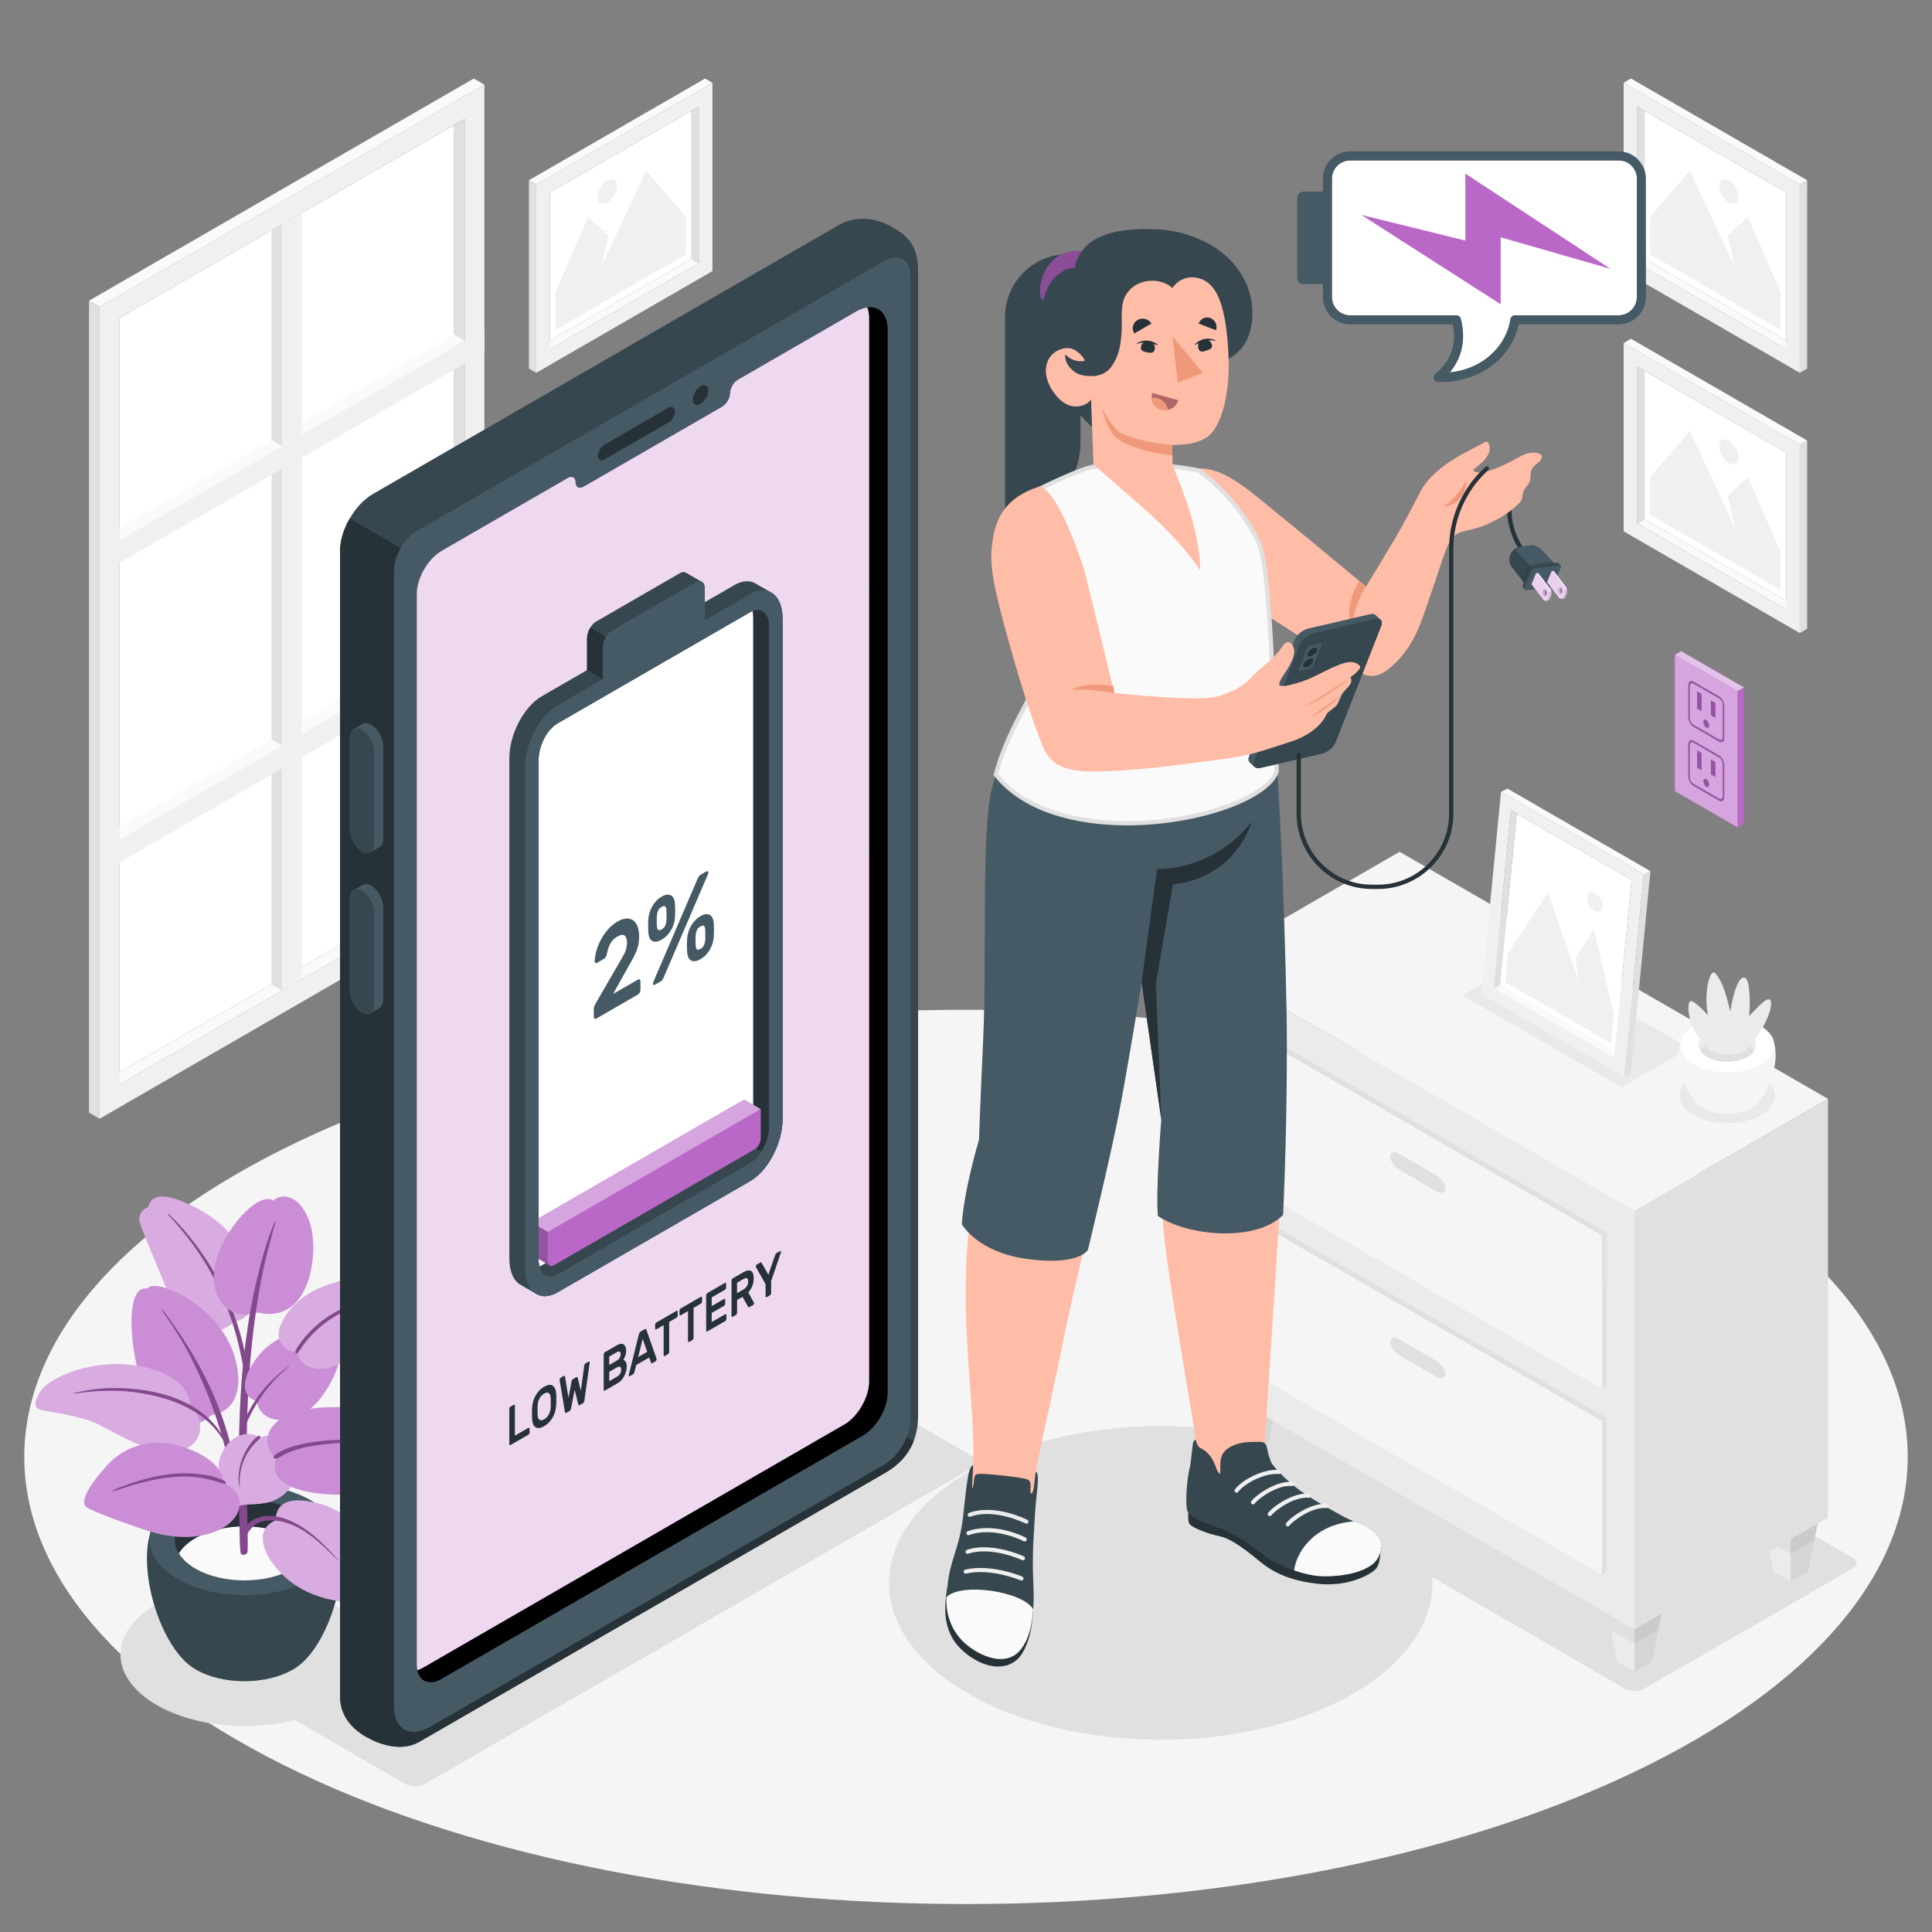 <?xml version="1.0" encoding="utf-8"?>
<!-- Generator: Adobe Illustrator 27.5.0, SVG Export Plug-In . SVG Version: 6.00 Build 0)  -->
<svg version="1.1" xmlns="http://www.w3.org/2000/svg" xmlns:xlink="http://www.w3.org/1999/xlink" x="0px" y="0px"
	 viewBox="0 0 500 500" style="enable-background:new 0 0 500 500;" xml:space="preserve">
<rect x="0" y="0" width="500" height="500" fill="#808080" stroke="none"/>
<g id="Floor">
	<path id="Floor_00000000205776466135469800000007881498785158692752_" style="fill:#F5F5F5;" d="M77.664,458.869
		c-95.178-45.19-95.178-118.457,0-163.646c95.178-45.189,249.493-45.189,344.672,0c95.178,45.189,95.178,118.456,0,163.646
		C327.157,504.059,172.843,504.059,77.664,458.869z"/>
</g>
<g id="Windows">
	<g id="Window_00000090258945990500422630000000842878742141127565_">
		<g id="Window_00000132795093367068445790000010235313811445403311_">
			<g id="Frame_00000049208804977675482030000014293478218686868641_">
				<polygon id="XMLID_00000150784675114057064570000009270365294243325858_" style="fill:#FAFAFA;" points="28.188,279.057 
					30.896,280.671 120.251,229.082 117.545,227.466 				"/>
				<g id="XMLID_00000179625521180192996090000009917747115971387522_">
					<g id="XMLID_00000052788073811154946430000009541052547683013019_">
						<g id="XMLID_00000078019480664466928580000009208137860941039269_">
							<polygon id="XMLID_00000141435706381365837340000016958283453997621168_" style="fill:#FFFFFF;" points="117.545,227.466 
								30.897,277.486 30.898,82.339 117.546,32.339 							"/>
						</g>
					</g>
				</g>
				<path id="XMLID_00000057828540978203385400000003709555762762148745_" style="fill:#F0F0F0;" d="M125.362,21.902L25.788,79.39
					l0,210.128l99.574-57.489L125.362,21.902z M120.251,229.082l-89.355,51.589l0.001-198.332l89.355-51.589L120.251,229.082z"/>
				<polygon id="XMLID_00000044889122991471768980000006895253052852317606_" style="fill:#E0E0E0;" points="120.251,229.082 
					117.545,227.466 117.546,32.339 120.252,30.75 				"/>
				<polygon id="XMLID_00000031894221745388960400000006802960526485836197_" style="fill:#FAFAFA;" points="30.896,214.147 
					30.896,217.325 120.251,165.736 117.545,164.12 				"/>
				<polygon id="XMLID_00000063616798889706403170000002515614665061134525_" style="fill:#FAFAFA;" points="30.896,136.628 
					30.896,139.805 120.251,88.216 117.545,86.601 				"/>
				<polygon id="XMLID_00000003077887301016327450000004553588126032778175_" style="fill:#FAFAFA;" points="125.362,21.902 
					122.613,20.328 23.039,77.817 25.788,79.39 				"/>
				<polygon id="XMLID_00000052788234028867648350000001891142067220668838_" style="fill:#E0E0E0;" points="23.039,77.817 
					25.788,79.39 25.788,289.519 23.039,287.945 				"/>
				<polygon id="XMLID_00000062896331165702786440000012116667842306272951_" style="fill:#E0E0E0;" points="70.281,59.601 
					73.03,58.014 73.03,256.355 70.281,254.781 				"/>
			</g>
			<polygon style="fill:#F0F0F0;" points="78.14,55.078 73.03,58.014 73.03,256.355 78.138,253.396 			"/>
			<g>
				<polygon style="fill:#F0F0F0;" points="125.362,85.267 125.362,91.159 25.788,148.647 25.788,142.755 				"/>
				<polygon style="fill:#F0F0F0;" points="125.362,162.773 125.362,168.665 25.788,226.153 25.788,220.262 				"/>
			</g>
			<polygon style="fill:#FAFAFA;" points="73.03,115.48 70.281,113.889 30.896,136.628 30.896,139.805 			"/>
			<polygon style="fill:#FAFAFA;" points="73.03,192.967 70.281,191.377 30.896,214.116 30.896,217.293 			"/>
		</g>
	</g>
</g>
<g id="Pictures">
	<g id="Picture_00000121994384280331016190000008209642896346376359_">
		<g id="Frame_00000142134857259566705720000016110702868692230068_">
			<polygon id="XMLID_00000152236578212660091810000001672571483880707761_" style="fill:#FAFAFA;" points="464.122,89.226 
				462.246,90.344 423.742,68.115 425.618,66.995 			"/>
			<g id="XMLID_00000151501466351876845580000008591533331699107772_">
				<g id="XMLID_00000051352041982259445090000014663361480528044937_">
					<g id="XMLID_00000025402471021743806620000009972356069709382556_">
						<polygon id="XMLID_00000072251426435144967680000017700744682469377196_" style="fill:#FFFFFF;" points="425.618,66.995 
							462.245,88.137 462.245,49.781 425.617,28.653 						"/>
					</g>
				</g>
			</g>
			<path id="XMLID_00000137114450319603970990000016208789344330228654_" style="fill:#F0F0F0;" d="M420.2,70.158l45.586,26.319
				l0-48.739L420.2,21.419L420.2,70.158z M423.742,27.551l38.503,22.23l0.001,40.563l-38.503-22.23L423.742,27.551z"/>
			<polygon id="XMLID_00000014600621926142025160000004015974254587920046_" style="fill:#E0E0E0;" points="423.742,68.115 
				425.618,66.995 425.617,28.653 423.742,27.551 			"/>
			<polygon id="XMLID_00000080892276766005392080000011595837875118847362_" style="fill:#FAFAFA;" points="420.2,21.419 
				422.105,20.328 467.691,46.647 465.786,47.738 			"/>
			<polygon id="XMLID_00000164493783705657941110000008788295296695226752_" style="fill:#E0E0E0;" points="467.691,46.647 
				465.786,47.738 465.786,96.477 467.691,95.386 			"/>
		</g>
		<g id="Land_00000071547602896714300730000004258337209630019220_">
			<polygon style="fill:#F0F0F0;" points="427.048,65.849 460.815,85.344 460.815,75.596 452.372,56.101 447.113,60.975 
				449.005,69.146 437.345,44.21 427.048,56.101 			"/>
			<path style="fill:#F0F0F0;" d="M447.431,46.687c1.379,0.796,2.497,2.733,2.497,4.326c0,1.593-1.118,2.238-2.497,1.442
				c-1.38-0.796-2.497-2.733-2.497-4.326C444.934,46.536,446.052,45.891,447.431,46.687z"/>
		</g>
	</g>
	<g id="Picture_00000062183486010961491150000011974704914619194022_">
		<g id="Frame_00000054963568700503426480000009228324966180206000_">
			<polygon id="XMLID_00000179637202054449226320000011745553750660056495_" style="fill:#FAFAFA;" points="464.122,156.58 
				462.246,157.699 423.742,135.469 425.618,134.349 			"/>
			<g id="XMLID_00000167376047849511821960000016238810483945185427_">
				<g id="XMLID_00000083084490516265811630000012215943616597568703_">
					<g id="XMLID_00000151531742366207987790000003313913274859799175_">
						<polygon id="XMLID_00000008139820657108883480000010072332039152896897_" style="fill:#FFFFFF;" points="425.618,134.349 
							462.245,155.492 462.245,117.136 425.617,96.007 						"/>
					</g>
				</g>
			</g>
			<path id="XMLID_00000078010996652357688540000001249670430331201670_" style="fill:#F0F0F0;" d="M420.2,137.512l45.586,26.319
				l0-48.739L420.2,88.773L420.2,137.512z M423.742,94.906l38.503,22.23l0.001,40.563l-38.503-22.23L423.742,94.906z"/>
			<polygon id="XMLID_00000060717484606980883750000016592010934940220063_" style="fill:#E0E0E0;" points="423.742,135.469 
				425.618,134.349 425.617,96.007 423.742,94.906 			"/>
			<polygon id="XMLID_00000120517690515129961950000008153641909739060384_" style="fill:#FAFAFA;" points="420.2,88.773 
				422.105,87.682 467.691,114.001 465.786,115.092 			"/>
			<polygon id="XMLID_00000165202858903492661100000000456456673015657623_" style="fill:#E0E0E0;" points="467.691,114.001 
				465.786,115.092 465.786,163.831 467.691,162.74 			"/>
		</g>
		<g id="Land_00000057121711908287957160000004010415545053946555_">
			<polygon style="fill:#F0F0F0;" points="427.048,133.203 460.815,152.699 460.815,142.951 452.372,123.455 447.113,128.329 
				449.005,136.5 437.345,111.564 427.048,123.455 			"/>
			<path style="fill:#F0F0F0;" d="M447.431,114.041c1.379,0.796,2.497,2.733,2.497,4.326c0,1.593-1.118,2.238-2.497,1.442
				c-1.38-0.796-2.497-2.733-2.497-4.326C444.934,113.891,446.052,113.245,447.431,114.041z"/>
		</g>
	</g>
	<g id="Picture_00000018210446006959639310000004711914095503312042_">
		<g id="Frame_00000118370104233142303260000014140199463253875844_">
			<polygon id="XMLID_00000142889716224699615290000006766578400048728989_" style="fill:#FAFAFA;" points="140.455,89.226 
				142.332,90.344 180.835,68.115 178.96,66.995 			"/>
			<g id="XMLID_00000093860650740432350530000008591896448174813592_">
				<g id="XMLID_00000052084528018107090900000005748090149393526924_">
					<g id="XMLID_00000040555129720312776540000015217439435613263035_">
						<polygon id="XMLID_00000023240089198359740310000011218933191237345153_" style="fill:#FFFFFF;" points="178.96,66.995 
							142.332,88.137 142.333,49.781 178.96,28.653 						"/>
					</g>
				</g>
			</g>
			<path id="XMLID_00000051363756784411012950000009763822772003231621_" style="fill:#F0F0F0;" d="M184.377,21.419l-45.586,26.319
				l0,48.739l45.586-26.319L184.377,21.419z M180.835,68.115l-38.503,22.23l0.001-40.563l38.503-22.23L180.835,68.115z"/>
			<polygon id="XMLID_00000033361668007257741000000007104244858204764853_" style="fill:#E0E0E0;" points="180.835,68.115 
				178.96,66.995 178.96,28.653 180.836,27.551 			"/>
			<polygon id="XMLID_00000066478460855397732070000001168532052561326268_" style="fill:#FAFAFA;" points="184.377,21.419 
				182.472,20.328 136.886,46.647 138.791,47.738 			"/>
			<polygon id="XMLID_00000085246181529973537630000005514705041857449629_" style="fill:#E0E0E0;" points="136.886,46.647 
				138.791,47.738 138.791,96.477 136.886,95.386 			"/>
		</g>
		<g id="Land_00000035489271629907061380000002701809535415059613_">
			<polygon style="fill:#F0F0F0;" points="177.53,65.849 143.763,85.344 143.763,75.596 152.205,56.101 157.464,60.975 
				155.572,69.146 167.232,44.21 177.53,56.101 			"/>
			<path style="fill:#F0F0F0;" d="M157.146,46.687c-1.38,0.796-2.497,2.733-2.497,4.326c0,1.593,1.118,2.238,2.497,1.442
				c1.379-0.796,2.497-2.733,2.497-4.326C159.644,46.536,158.526,45.891,157.146,46.687z"/>
		</g>
	</g>
	<g id="Picture_00000090259877076682571230000009170258805098677152_">
		<g id="Frame_00000082351701563496014840000009169961889316630916_">
			<polygon id="XMLID_00000140724917760830251540000000688469014806944692_" style="fill:#FAFAFA;" points="140.455,156.58 
				142.332,157.699 180.835,135.469 178.96,134.349 			"/>
			<g id="XMLID_00000124120166790067244860000004303842204511939757_">
				<g id="XMLID_00000113355004268703072670000011116765347710597549_">
					<g id="XMLID_00000144333957919991114910000010824453234032580793_">
						<polygon id="XMLID_00000114055054810435497960000012965419746635541687_" style="fill:#FFFFFF;" points="178.96,134.349 
							142.332,155.492 142.333,117.136 178.96,96.007 						"/>
					</g>
				</g>
			</g>
			<path id="XMLID_00000111171055348326860100000010091562449340389046_" style="fill:#F0F0F0;" d="M184.377,88.773l-45.586,26.319
				l0,48.739l45.586-26.319L184.377,88.773z M180.835,135.469l-38.503,22.23l0.001-40.563l38.503-22.23L180.835,135.469z"/>
			<polygon id="XMLID_00000163764743555923295760000014966297853367749000_" style="fill:#E0E0E0;" points="180.835,135.469 
				178.96,134.349 178.96,96.007 180.836,94.906 			"/>
			<polygon id="XMLID_00000147908473321610481030000014849503625869020305_" style="fill:#FAFAFA;" points="184.377,88.773 
				182.472,87.682 136.886,114.001 138.791,115.092 			"/>
			<polygon id="XMLID_00000122712526512886918920000016575604981146572189_" style="fill:#E0E0E0;" points="136.886,114.001 
				138.791,115.092 138.791,163.831 136.886,162.74 			"/>
		</g>
		<g id="Land_00000082342078989865095400000014207553600917894067_">
			<polygon style="fill:#F0F0F0;" points="177.53,133.203 143.763,152.699 143.763,142.951 152.205,123.455 157.464,128.329 
				155.572,136.5 167.232,111.564 177.53,123.455 			"/>
			<path style="fill:#F0F0F0;" d="M157.146,114.041c-1.38,0.796-2.497,2.733-2.497,4.326c0,1.593,1.118,2.238,2.497,1.442
				c1.379-0.796,2.497-2.733,2.497-4.326C159.644,113.891,158.526,113.245,157.146,114.041z"/>
		</g>
	</g>
</g>
<g id="Shadows">
	<ellipse id="Shadow_44_" style="fill:#E0E0E0;" cx="63.251" cy="428.175" rx="32.07" ry="18.516"/>
	
		<ellipse id="Shadow_00000088107305898958152780000011824779279851199675_" style="fill:#E0E0E0;" cx="300.397" cy="409.659" rx="70.314" ry="40.596"/>
	<path id="Shadow_43_" style="fill:#E0E0E0;" d="M425.294,437.147l54.256-31.269c1.262-0.729,1.263-1.912,0.003-2.643
		l-111.927-64.817c-1.26-0.731-3.305-0.733-4.566-0.005l-54.256,31.269c-1.262,0.729-1.263,1.912-0.003,2.643l111.927,64.817
		C421.988,437.874,424.032,437.876,425.294,437.147z"/>
	<path id="Shadow_00000044894640122795016430000005497195273447537596_" style="fill:#E0E0E0;" d="M110.053,461.625
		c-1.452,0.839-3.807,0.839-5.259,0L75.161,444.5c-1.452-0.838-1.452-2.198,0-3.036l141.556-81.749c1.452-0.838,3.806-0.838,5.259,0
		l29.635,17.126c1.452,0.838,1.457,2.207,0.012,3.056L110.053,461.625z"/>
</g>
<g id="Drawer">
	<g id="Drawer_1_">
		<g id="Drawer_4_">
			<g>
				<g>
					<polygon style="fill:#E0E0E0;" points="413.816,406.903 418.476,430.019 423.006,432.634 427.495,430.042 432.194,406.904 
						423.004,401.598 					"/>
					<polygon style="opacity:0.05;" points="413.816,406.903 418.476,430.019 423.006,432.634 427.495,430.042 432.194,406.904 
						423.004,401.598 					"/>
					<polygon style="fill:#EBEBEB;" points="423.006,432.634 423.005,412.208 413.816,406.903 418.476,430.019 					"/>
				</g>
				<polygon style="opacity:0.05;" points="413.816,406.903 416.826,421.831 423.006,425.399 429.16,421.847 432.194,406.904 
					423.004,401.598 				"/>
			</g>
			<g>
				<g>
					<polygon style="fill:#E0E0E0;" points="454.223,383.575 458.883,406.69 463.412,409.306 467.901,406.714 472.601,383.575 
						463.411,378.269 					"/>
					<polygon style="opacity:0.05;" points="454.223,383.575 458.883,406.69 463.412,409.306 467.901,406.714 472.601,383.575 
						463.411,378.269 					"/>
					<polygon style="fill:#EBEBEB;" points="463.412,409.306 463.411,388.88 454.223,383.575 458.883,406.69 					"/>
				</g>
				<polygon style="opacity:0.05;" points="454.223,383.575 457.232,398.503 463.413,402.071 469.566,398.518 472.601,383.575 
					463.411,378.269 				"/>
			</g>
			<g>
				<g>
					<polygon style="fill:#E0E0E0;" points="314.747,349.777 319.407,372.893 323.937,375.508 328.426,372.916 333.125,349.777 
						323.935,344.471 					"/>
					<polygon style="opacity:0.05;" points="314.747,349.777 319.407,372.893 323.937,375.508 328.426,372.916 333.125,349.777 
						323.935,344.471 					"/>
					<polygon style="fill:#EBEBEB;" points="323.937,375.508 323.936,355.082 314.747,349.777 319.407,372.893 					"/>
				</g>
				<polygon style="opacity:0.05;" points="314.747,349.777 317.757,364.705 323.937,368.273 330.091,364.72 333.125,349.777 
					323.935,344.471 				"/>
			</g>
			<g id="Cabinet_2_">
				<g id="Cabinet_4_">
					<g id="XMLID_812_">
						<polygon id="XMLID_815_" style="fill:#E0E0E0;" points="423.006,421.669 473.081,392.759 473.082,284.379 423.007,313.29 
													"/>
						<polygon id="XMLID_00000011027434331492192450000007094671667803537551_" style="fill:#EBEBEB;" points="423.007,313.29 
							312.144,249.356 312.142,357.735 423.006,421.669 						"/>
						<polygon id="XMLID_813_" style="fill:#F5F5F5;" points="312.144,249.356 423.007,313.29 473.082,284.379 362.218,220.445 
													"/>
					</g>
					<g id="XMLID_801_">
						<g id="XMLID_00000070102398524042436840000007489246529625360009_">
							<polygon id="XMLID_00000160869772733354630550000011193639442717393042_" style="fill:#E0E0E0;" points="415.853,366.979 
								319.296,311.305 319.298,351.079 317.982,351.84 414.539,407.513 415.855,406.753 							"/>
						</g>
						<g id="XMLID_808_">
							<polygon id="XMLID_00000044156572384512181190000003311936962648987319_" style="fill:#F5F5F5;" points="414.537,367.74 
								317.98,312.065 317.982,351.84 414.539,407.513 							"/>
						</g>
						<g id="XMLID_802_">
							<path id="XMLID_803_" style="fill:#E0E0E0;" d="M371.785,352.21l-9.732-5.619c-1.263-0.73-2.288-0.397-2.288,0.744
								c0,1.141,1.024,2.657,2.288,3.386l9.733,5.618c1.263,0.73,2.287,0.396,2.287-0.744
								C374.073,354.456,373.049,352.94,371.785,352.21z"/>
						</g>
					</g>
					<g id="XMLID_791_">
						<g id="XMLID_799_">
							<polygon id="XMLID_800_" style="fill:#E0E0E0;" points="415.855,318.953 319.298,263.278 319.3,303.053 317.984,303.814 
								414.541,359.487 415.857,358.726 							"/>
						</g>
						<g id="XMLID_00000004545031907078380800000013457838630755232399_">
							<polygon id="XMLID_00000118386024901364461080000003433939840057305248_" style="fill:#F5F5F5;" points="414.539,319.713 
								317.982,264.039 317.984,303.814 414.541,359.487 							"/>
						</g>
						<g id="XMLID_792_">
							<path id="XMLID_793_" style="fill:#E0E0E0;" d="M371.787,304.184l-9.732-5.619c-1.263-0.73-2.288-0.397-2.288,0.744
								c0,1.141,1.024,2.657,2.288,3.386l9.733,5.618c1.263,0.729,2.288,0.396,2.287-0.744
								C374.075,306.429,373.051,304.914,371.787,304.184z"/>
						</g>
					</g>
				</g>
			</g>
		</g>
		<g id="Picture_15_">
			<g id="Frame_15_">
				<path id="XMLID_1021_" style="opacity:0.05;" d="M378.44,257.584l41.208,23.791l17.504-10.106l-41.208-23.791L378.44,257.584z"
					/>
				<polygon id="XMLID_7973_" style="fill:#FAFAFA;" points="419.45,273.035 417.763,273.847 386.539,255.82 388.225,255.007 				
					"/>
				<g id="XMLID_7701_">
					<g id="XMLID_7702_">
						<g id="XMLID_7703_">
							<polygon id="XMLID_7704_" style="fill:#FFFFFF;" points="388.225,255.007 417.928,272.152 422.248,227.724 392.544,210.589 
															"/>
						</g>
					</g>
				</g>
				<path id="XMLID_7694_" style="fill:#F0F0F0;" d="M383.362,257.301l36.967,21.343l5.097-52.401L388.458,204.9L383.362,257.301z
					 M391.025,209.696l31.224,18.027l-4.485,46.124l-31.224-18.027L391.025,209.696z"/>
				<polygon id="XMLID_7690_" style="fill:#E0E0E0;" points="386.539,255.82 388.225,255.007 392.544,210.589 391.025,209.696 				
					"/>
				<polygon id="XMLID_7688_" style="fill:#FAFAFA;" points="388.458,204.9 390.167,204.109 427.134,225.452 425.426,226.243 				
					"/>
				<polygon id="XMLID_7686_" style="fill:#E0E0E0;" points="427.134,225.452 425.426,226.243 420.329,278.644 422.038,277.854 				
					"/>
			</g>
			<g id="Land_17_">
				<polygon style="fill:#F0F0F0;" points="389.531,254.162 416.915,269.972 417.643,262.487 412.55,240.5 407.695,248.003 
					408.701,254.324 400.604,230.996 390.259,246.678 				"/>
				<path style="fill:#F0F0F0;" d="M412.97,231.242c1.119,0.646,1.929,2.161,1.81,3.384c-0.119,1.223-1.122,1.691-2.241,1.045
					c-1.118-0.646-1.929-2.161-1.81-3.384C410.849,231.064,411.852,230.597,412.97,231.242z"/>
			</g>
		</g>
		<g id="Pot_15_">
			<path id="Shadow_45_" style="opacity:0.05;" d="M438.274,278.511c-4.825,2.786-4.825,7.302,0,10.088
				c4.825,2.785,12.647,2.785,17.472,0c4.825-2.786,4.824-7.302,0-10.087C450.921,275.725,443.099,275.725,438.274,278.511z"/>
			<g id="XMLID_7653_">
				<path id="XMLID_7684_" style="fill:#F5F5F5;" d="M454.865,285.537c4.202-4.287,6.67-14.993,2.572-18.394h-20.853
					c-4.097,3.4-1.632,14.1,2.568,18.39c0.036,0.04,0.077,0.079,0.115,0.118c0.048,0.048,0.096,0.096,0.144,0.141
					c0.119,0.115,0.245,0.227,0.38,0.338c0.033,0.028,0.067,0.052,0.1,0.079c0.103,0.081,0.205,0.162,0.317,0.24
					c0.179,0.127,0.36,0.246,0.543,0.347c3.456,1.995,9.06,1.995,12.516,0h0h0c0.185-0.102,0.366-0.222,0.547-0.35
					c0.104-0.073,0.199-0.148,0.295-0.223c0.042-0.033,0.083-0.063,0.124-0.098c0.131-0.107,0.252-0.215,0.366-0.326
					c0.056-0.053,0.111-0.108,0.167-0.163C454.8,285.603,454.835,285.571,454.865,285.537z"/>
				<path id="XMLID_7683_" style="fill:#FFFFFF;" d="M438.395,265.513c-4.758,2.747-4.758,7.201,0,9.948
					c4.758,2.747,12.472,2.747,17.23,0c4.758-2.747,4.758-7.201,0-9.948C450.867,262.766,443.153,262.766,438.395,265.513z"/>
				<path id="XMLID_7682_" style="fill:#EBEBEB;" d="M441.768,267.461c-2.895,1.671-2.895,4.381,0,6.052
					c2.895,1.671,7.588,1.671,10.483,0c2.895-1.671,2.895-4.381,0-6.052C449.357,265.789,444.663,265.789,441.768,267.461z"/>
				<path id="XMLID_7654_" style="fill:#E0E0E0;" d="M452.251,270.333c-2.895-1.671-7.588-1.671-10.483,0
					c-0.804,0.464-1.377,1.01-1.734,1.59c0.357,0.58,0.93,1.126,1.734,1.59c2.895,1.671,7.588,1.671,10.483,0
					c0.804-0.464,1.376-1.01,1.734-1.59C453.628,271.343,453.055,270.797,452.251,270.333z"/>
			</g>
			<g id="XMLID_7647_">
				<path id="XMLID_7651_" style="fill:#EBEBEB;" d="M442.407,271.923c0,0-2.041-1.944-3.791-5.04
					c-1.751-3.096-2.074-7.244-1.169-7.756c0.905-0.512,4.59,3.625,4.59,3.625s-0.542-2.527-0.388-5.285
					c0.155-2.758,0.827-5.263,1.616-5.769c0.789-0.506,2.557,2.973,3.315,5.495c0.758,2.521,1.21,4.593,1.21,4.593
					s0.517-3.408,1.358-5.801c0.919-2.617,1.753-3.209,2.399-2.95c0.647,0.258,1.073,1.48,1.262,4.966
					c0.132,2.441-0.156,4.989-0.156,4.989s1.299-1.428,2.741-2.814c1.584-1.521,2.262-1.731,2.714-1.441
					c0.453,0.29,0.578,2.657-1.875,7.094c-2.165,3.915-4.63,6.095-4.63,6.095S448.208,274.112,442.407,271.923z"/>
			</g>
		</g>
	</g>
</g>
<g id="Oulet_00000047783018649813953620000014662195058183933349_">
	<g id="Oulet">
		<g>
			<polygon style="fill:#BA68C8;" points="433.456,169.473 449.704,178.854 449.704,214.129 433.456,204.748 			"/>
			<polygon style="opacity:0.4;fill:#FFFFFF;" points="433.456,169.473 449.704,178.854 449.704,214.129 433.456,204.748 			"/>
			<polygon style="fill:#BA68C8;" points="449.704,214.129 451.336,213.187 451.336,177.912 449.704,178.854 			"/>
			<polygon style="fill:#BA68C8;" points="451.336,177.912 435.087,168.531 433.456,169.473 449.704,178.854 			"/>
			<polygon style="opacity:0.6;fill:#FFFFFF;" points="451.336,177.912 435.087,168.531 433.456,169.473 449.704,178.854 			"/>
		</g>
		<path style="fill:#BA68C8;" d="M442.792,200.417l1.153,0.666v-3.877l-1.153-0.666V200.417z M444.921,180.249l-6.682-3.858
			c-0.726-0.419-1.317,0.027-1.317,0.996v8.164c0,0.968,0.591,2.097,1.317,2.517l6.682,3.858c0.726,0.419,1.317-0.027,1.317-0.996
			v-8.164C446.238,181.797,445.647,180.668,444.921,180.249z M445.851,190.705c0,0.683-0.417,0.999-0.929,0.703l-6.682-3.858
			c-0.512-0.296-0.93-1.093-0.93-1.776v-8.164c0-0.683,0.417-0.999,0.93-0.703l6.682,3.858c0.512,0.296,0.929,1.093,0.929,1.776
			V190.705z M441.58,201.613c-0.413-0.238-0.747,0.015-0.747,0.565c0,0.55,0.334,1.189,0.747,1.427
			c0.412,0.238,0.747-0.015,0.747-0.565C442.327,202.49,441.993,201.851,441.58,201.613z M439.215,198.682l1.153,0.666v-4.481
			l-1.153-0.666V198.682z M441.58,186.327c-0.413-0.238-0.747,0.015-0.747,0.565c0,0.55,0.334,1.189,0.747,1.427
			c0.412,0.238,0.747-0.015,0.747-0.565C442.327,187.204,441.993,186.565,441.58,186.327z M444.921,195.534l-6.682-3.858
			c-0.726-0.419-1.317,0.027-1.317,0.996v8.164c0,0.968,0.591,2.097,1.317,2.517l6.682,3.858c0.726,0.419,1.317-0.027,1.317-0.996
			v-8.164C446.238,197.083,445.647,195.954,444.921,195.534z M445.851,205.991c0,0.683-0.417,0.999-0.929,0.703l-6.682-3.858
			c-0.512-0.296-0.93-1.093-0.93-1.776v-8.164c0-0.683,0.417-0.999,0.93-0.703l6.682,3.858c0.512,0.296,0.929,1.093,0.929,1.776
			V205.991z M442.792,185.131l1.153,0.666v-3.877l-1.153-0.666V185.131z M439.215,183.396l1.153,0.666v-4.481l-1.153-0.666V183.396z
			"/>
		<path style="opacity:0.2;" d="M442.792,200.417l1.153,0.666v-3.877l-1.153-0.666V200.417z M444.921,180.249l-6.682-3.858
			c-0.726-0.419-1.317,0.027-1.317,0.996v8.164c0,0.968,0.591,2.097,1.317,2.517l6.682,3.858c0.726,0.419,1.317-0.027,1.317-0.996
			v-8.164C446.238,181.797,445.647,180.668,444.921,180.249z M445.851,190.705c0,0.683-0.417,0.999-0.929,0.703l-6.682-3.858
			c-0.512-0.296-0.93-1.093-0.93-1.776v-8.164c0-0.683,0.417-0.999,0.93-0.703l6.682,3.858c0.512,0.296,0.929,1.093,0.929,1.776
			V190.705z M441.58,201.613c-0.413-0.238-0.747,0.015-0.747,0.565c0,0.55,0.334,1.189,0.747,1.427
			c0.412,0.238,0.747-0.015,0.747-0.565C442.327,202.49,441.993,201.851,441.58,201.613z M439.215,198.682l1.153,0.666v-4.481
			l-1.153-0.666V198.682z M441.58,186.327c-0.413-0.238-0.747,0.015-0.747,0.565c0,0.55,0.334,1.189,0.747,1.427
			c0.412,0.238,0.747-0.015,0.747-0.565C442.327,187.204,441.993,186.565,441.58,186.327z M444.921,195.534l-6.682-3.858
			c-0.726-0.419-1.317,0.027-1.317,0.996v8.164c0,0.968,0.591,2.097,1.317,2.517l6.682,3.858c0.726,0.419,1.317-0.027,1.317-0.996
			v-8.164C446.238,197.083,445.647,195.954,444.921,195.534z M445.851,205.991c0,0.683-0.417,0.999-0.929,0.703l-6.682-3.858
			c-0.512-0.296-0.93-1.093-0.93-1.776v-8.164c0-0.683,0.417-0.999,0.93-0.703l6.682,3.858c0.512,0.296,0.929,1.093,0.929,1.776
			V205.991z M442.792,185.131l1.153,0.666v-3.877l-1.153-0.666V185.131z M439.215,183.396l1.153,0.666v-4.481l-1.153-0.666V183.396z
			"/>
	</g>
</g>
<g id="Plants">
	<g id="Plant_00000145019243731440676920000007526267797403403703_">
		<g id="Plant_2_">
			<g id="Pot_2_">
				<path style="fill:#37474F;" d="M47.434,429.491c-8.461-8.731-13.431-31.412-5.178-38.337h41.991
					c8.251,6.923,3.286,29.592-5.17,38.328c-0.072,0.081-0.156,0.16-0.231,0.24c-0.097,0.097-0.194,0.195-0.292,0.288
					c-0.239,0.234-0.492,0.463-0.765,0.688c-0.067,0.056-0.135,0.106-0.202,0.161c-0.207,0.164-0.412,0.329-0.638,0.488
					c-0.361,0.259-0.725,0.5-1.094,0.707c-6.96,4.064-18.245,4.064-25.204,0l-0.001,0l-0.001,0
					c-0.372-0.209-0.738-0.452-1.101-0.712c-0.211-0.147-0.4-0.301-0.595-0.454c-0.083-0.067-0.167-0.129-0.25-0.198
					c-0.263-0.217-0.507-0.438-0.738-0.664c-0.113-0.108-0.225-0.221-0.336-0.333C47.565,429.626,47.494,429.56,47.434,429.491z"/>
				<path style="fill:#455A64;" d="M80.6,388.366c9.581,5.594,9.581,14.664,0,20.257c-9.581,5.594-25.115,5.594-34.697,0
					c-9.581-5.594-9.581-14.663,0-20.257C55.485,382.772,71.019,382.772,80.6,388.366z"/>
				<path style="fill:#263238;" d="M75.992,391.056c7.036,4.108,7.036,10.768,0,14.876c-7.036,4.108-18.444,4.108-25.48,0
					c-7.036-4.108-7.036-10.768,0-14.877C57.548,386.948,68.956,386.948,75.992,391.056z"/>
				<path style="fill:#FAFAFA;" d="M50.512,398.117c7.036-4.108,18.444-4.108,25.48,0c1.955,1.141,3.345,2.483,4.215,3.908
					c-0.869,1.426-2.26,2.767-4.215,3.908c-7.036,4.108-18.444,4.108-25.48,0c-1.955-1.141-3.346-2.482-4.215-3.908
					C47.166,400.599,48.557,399.258,50.512,398.117z"/>
			</g>
			<g>
				<g>
					<path style="fill:#BA68C8;" d="M60.427,342.118c-3.218,3.487-12.162,4.447-15.865-4.975
						c-3.473-8.837-7.222-17.212-8.291-20.456c-1.069-3.244,2.138-4.313,2.138-4.313s0.255-4.854,8.483-1.565
						c8.144,3.255,14.032,8.283,17.618,16.357C68.046,335.126,65.934,341.033,60.427,342.118z"/>
					<path style="opacity:0.45;fill:#FFFFFF;" d="M60.427,342.118c-3.218,3.487-12.162,4.447-15.865-4.975
						c-3.473-8.837-7.222-17.212-8.291-20.456c-1.069-3.244,2.138-4.313,2.138-4.313s0.255-4.854,8.483-1.565
						c8.144,3.255,14.032,8.283,17.618,16.357C68.046,335.126,65.934,341.033,60.427,342.118z"/>
				</g>
				<g>
					<path style="fill:#BA68C8;" d="M63.988,354.574c-0.155-1.648-0.374-3.293-0.713-4.914c-0.675-3.225-1.595-6.386-2.729-9.479
						c-2.309-6.301-5.531-12.213-9.535-17.599c-2.251-3.028-4.711-5.944-7.493-8.5c-0.085-0.078-0.15,0.111-0.093,0.171
						c4.583,4.932,8.61,10.233,11.736,16.213c3.042,5.818,5.345,11.981,6.789,18.388c0.404,1.79,0.789,3.589,1.118,5.394
						c0.335,1.835,0.525,3.689,0.834,5.526c0.031,0.184,0.315,0.296,0.33,0.046C64.338,358.079,64.151,356.306,63.988,354.574z"/>
					<path style="opacity:0.3;" d="M63.988,354.574c-0.155-1.648-0.374-3.293-0.713-4.914c-0.675-3.225-1.595-6.386-2.729-9.479
						c-2.309-6.301-5.531-12.213-9.535-17.599c-2.251-3.028-4.711-5.944-7.493-8.5c-0.085-0.078-0.15,0.111-0.093,0.171
						c4.583,4.932,8.61,10.233,11.736,16.213c3.042,5.818,5.345,11.981,6.789,18.388c0.404,1.79,0.789,3.589,1.118,5.394
						c0.335,1.835,0.525,3.689,0.834,5.526c0.031,0.184,0.315,0.296,0.33,0.046C64.338,358.079,64.151,356.306,63.988,354.574z"/>
				</g>
				<g>
					<path style="fill:#BA68C8;" d="M66.737,339.675c-7.389,2.285-12.879-3.482-10.979-12.527c1.9-9.045,11.401-19.085,14.99-16.388
						c2.24-2.24,7.178-1.436,9.501,5.909C82.572,324.014,80.461,342.879,66.737,339.675z"/>
					<path style="opacity:0.25;fill:#FFFFFF;" d="M66.737,339.675c-7.389,2.285-12.879-3.482-10.979-12.527
						c1.9-9.045,11.401-19.085,14.99-16.388c2.24-2.24,7.178-1.436,9.501,5.909C82.572,324.014,80.461,342.879,66.737,339.675z"/>
				</g>
				<g>
					<path style="fill:#BA68C8;" d="M71.072,316.262c-2.199,5.193-3.638,10.767-4.912,16.25c-1.303,5.607-2.167,11.305-2.853,17.017
						c-1.326,11.052-1.552,22.228-1.481,33.348c0.02,3.077,0.064,6.154,0.123,9.23c0.06,3.164,0.009,6.37,0.281,9.523
						c0.104,1.209,1.824,0.887,1.846-0.221c0.109-5.539-0.195-11.102-0.251-16.644c-0.056-5.477-0.037-10.957,0.103-16.433
						c0.284-11.15,1.098-22.304,2.991-33.305c0.528-3.066,1.112-6.127,1.827-9.155c0.752-3.187,1.674-6.326,2.511-9.49
						C71.289,316.258,71.144,316.092,71.072,316.262z"/>
					<path style="opacity:0.3;" d="M71.072,316.262c-2.199,5.193-3.638,10.767-4.912,16.25c-1.303,5.607-2.167,11.305-2.853,17.017
						c-1.326,11.052-1.552,22.228-1.481,33.348c0.02,3.077,0.064,6.154,0.123,9.23c0.06,3.164,0.009,6.37,0.281,9.523
						c0.104,1.209,1.824,0.887,1.846-0.221c0.109-5.539-0.195-11.102-0.251-16.644c-0.056-5.477-0.037-10.957,0.103-16.433
						c0.284-11.15,1.098-22.304,2.991-33.305c0.528-3.066,1.112-6.127,1.827-9.155c0.752-3.187,1.674-6.326,2.511-9.49
						C71.289,316.258,71.144,316.092,71.072,316.262z"/>
				</g>
				<g>
					<path style="fill:#BA68C8;" d="M54.712,366.198c-3.229,3.655-10.627,3.332-15.588-3.19c-4.961-6.522-7.941-31.043-0.959-29.48
						c1.479-3.274,20.773,4.586,23.249,20.589C63.214,365.75,54.712,366.198,54.712,366.198z"/>
					<path style="opacity:0.25;fill:#FFFFFF;" d="M54.712,366.198c-3.229,3.655-10.627,3.332-15.588-3.19
						c-4.961-6.522-7.941-31.043-0.959-29.48c1.479-3.274,20.773,4.586,23.249,20.589C63.214,365.75,54.712,366.198,54.712,366.198z
						"/>
				</g>
				<g>
					<path style="fill:#BA68C8;" d="M60.483,377.786c-0.201-1.517-0.555-2.996-0.952-4.472c-0.807-3.006-1.767-5.962-2.871-8.872
						c-2.256-5.95-5.215-11.553-8.622-16.919c-1.886-2.971-3.866-5.938-6.119-8.646c-0.062-0.075-0.12,0.095-0.085,0.147
						c1.724,2.513,3.47,4.996,5.022,7.623c1.607,2.72,3.047,5.544,4.374,8.41c2.555,5.518,4.7,11.223,6.364,17.072
						c0.473,1.661,0.862,3.344,1.352,5c0.509,1.719,1.151,3.405,1.583,5.145c0.063,0.253,0.386,0.345,0.353,0.011
						C60.734,380.788,60.681,379.283,60.483,377.786z"/>
					<path style="opacity:0.3;" d="M60.483,377.786c-0.201-1.517-0.555-2.996-0.952-4.472c-0.807-3.006-1.767-5.962-2.871-8.872
						c-2.256-5.95-5.215-11.553-8.622-16.919c-1.886-2.971-3.866-5.938-6.119-8.646c-0.062-0.075-0.12,0.095-0.085,0.147
						c1.724,2.513,3.47,4.996,5.022,7.623c1.607,2.72,3.047,5.544,4.374,8.41c2.555,5.518,4.7,11.223,6.364,17.072
						c0.473,1.661,0.862,3.344,1.352,5c0.509,1.719,1.151,3.405,1.583,5.145c0.063,0.253,0.386,0.345,0.353,0.011
						C60.734,380.788,60.681,379.283,60.483,377.786z"/>
				</g>
				<g>
					<path style="fill:#BA68C8;" d="M66.526,362.575c-4.223-0.962-4.434-6.035,0.844-12.26c5.278-6.225,18.579-8.939,19.213-6.315
						c2.956,0,2.956,9.259-3.589,17.764C76.449,370.269,66.922,368.292,66.526,362.575z"/>
					<path style="opacity:0.25;fill:#FFFFFF;" d="M66.526,362.575c-4.223-0.962-4.434-6.035,0.844-12.26
						c5.278-6.225,18.579-8.939,19.213-6.315c2.956,0,2.956,9.259-3.589,17.764C76.449,370.269,66.922,368.292,66.526,362.575z"/>
				</g>
				<g>
					<path style="fill:#BA68C8;" d="M74.801,353.522c-2.772,1.984-5.218,4.236-7.31,6.941c-2.078,2.686-3.707,5.664-4.914,8.837
						c-0.138,0.362,0.488,0.891,0.637,0.498c2.354-6.217,6.443-11.991,11.611-16.19C74.856,353.581,74.853,353.485,74.801,353.522z"
						/>
					<path style="opacity:0.3;" d="M74.801,353.522c-2.772,1.984-5.218,4.236-7.31,6.941c-2.078,2.686-3.707,5.664-4.914,8.837
						c-0.138,0.362,0.488,0.891,0.637,0.498c2.354-6.217,6.443-11.991,11.611-16.19C74.856,353.581,74.853,353.485,74.801,353.522z"
						/>
				</g>
				<g>
					<path style="fill:#BA68C8;" d="M71.351,393.473c-5.85,2.368-3.343,9.333,2.368,14.626c5.711,5.293,13.876,6.686,17.803,6.407
						c3.927-0.279,4.932-0.817,4.932-0.817s0.626-6.022-0.03-9.682c-0.923-5.148-4.69-12.386-13.788-14.852
						C73.539,386.69,71.351,389.991,71.351,393.473z"/>
					<path style="opacity:0.45;fill:#FFFFFF;" d="M71.351,393.473c-5.85,2.368-3.343,9.333,2.368,14.626
						c5.711,5.293,13.876,6.686,17.803,6.407c3.927-0.279,4.932-0.817,4.932-0.817s0.626-6.022-0.03-9.682
						c-0.923-5.148-4.69-12.386-13.788-14.852C73.539,386.69,71.351,389.991,71.351,393.473z"/>
				</g>
				<g>
					<path style="fill:#BA68C8;" d="M87.546,403.759c-2.711-3.029-5.542-6.039-8.958-8.287c-3.331-2.192-7.772-4.062-11.766-2.696
						c-1.548,0.529-3.954,2.072-3.664,3.989c0.029,0.19,0.367,0.663,0.595,0.4c0.716-0.825,1.228-1.782,2.106-2.458
						c0.913-0.703,2.006-1.058,3.141-1.191c2.787-0.326,5.75,0.567,8.202,1.866c3.956,2.097,7.148,5.351,10.298,8.47
						C87.534,403.886,87.573,403.789,87.546,403.759z"/>
					<path style="opacity:0.3;" d="M87.546,403.759c-2.711-3.029-5.542-6.039-8.958-8.287c-3.331-2.192-7.772-4.062-11.766-2.696
						c-1.548,0.529-3.954,2.072-3.664,3.989c0.029,0.19,0.367,0.663,0.595,0.4c0.716-0.825,1.228-1.782,2.106-2.458
						c0.913-0.703,2.006-1.058,3.141-1.191c2.787-0.326,5.75,0.567,8.202,1.866c3.956,2.097,7.148,5.351,10.298,8.47
						C87.534,403.886,87.573,403.789,87.546,403.759z"/>
				</g>
				<g>
					<path style="fill:#BA68C8;" d="M49.078,363.518c0.555-2.665-3.289-9.043-15.283-10.266
						c-11.995-1.223-20.979,3.866-22.791,6.189c-1.812,2.323-2.725,4.771-0.55,5.379c2.175,0.608,9.669,1.339,14.59,3.604
						c4.921,2.265,14.92,8.956,21.746,6.966C53.615,373.4,52.471,366.165,49.078,363.518z"/>
					<path style="opacity:0.45;fill:#FFFFFF;" d="M49.078,363.518c0.555-2.665-3.289-9.043-15.283-10.266
						c-11.995-1.223-20.979,3.866-22.791,6.189c-1.812,2.323-2.725,4.771-0.55,5.379c2.175,0.608,9.669,1.339,14.59,3.604
						c4.921,2.265,14.92,8.956,21.746,6.966C53.615,373.4,52.471,366.165,49.078,363.518z"/>
				</g>
				<g>
					<path style="fill:#BA68C8;" d="M58.195,372.804c-5.059-10.448-18.095-13.637-28.751-13.579
						c-3.53,0.019-6.974,0.464-10.392,1.351c-0.047,0.012-0.055,0.13,0.003,0.121c5.715-0.902,11.638-1.106,17.361-0.176
						c5.656,0.919,11.212,2.676,15.865,6.117c2.288,1.692,4.23,3.916,5.673,6.364C58.104,373.255,58.299,373.017,58.195,372.804z"/>
					<path style="opacity:0.3;" d="M58.195,372.804c-5.059-10.448-18.095-13.637-28.751-13.579
						c-3.53,0.019-6.974,0.464-10.392,1.351c-0.047,0.012-0.055,0.13,0.003,0.121c5.715-0.902,11.638-1.106,17.361-0.176
						c5.656,0.919,11.212,2.676,15.865,6.117c2.288,1.692,4.23,3.916,5.673,6.364C58.104,373.255,58.299,373.017,58.195,372.804z"/>
				</g>
				<g>
					<path style="fill:#BA68C8;" d="M77.019,349.521c-0.154,4.196,5.75,6.63,11.463,3.004c5.713-3.626,11.703-7.158,16.996-8.526
						c5.293-1.368,7.8-5.686,6.129-7.775c-1.672-2.09-4.33-7.362-18.247-5.641c-13.918,1.721-18.847,7.992-20.755,12.42
						C70.697,347.431,74.925,350.73,77.019,349.521z"/>
					<path style="opacity:0.45;fill:#FFFFFF;" d="M77.019,349.521c-0.154,4.196,5.75,6.63,11.463,3.004
						c5.713-3.626,11.703-7.158,16.996-8.526c5.293-1.368,7.8-5.686,6.129-7.775c-1.672-2.09-4.33-7.362-18.247-5.641
						c-13.918,1.721-18.847,7.992-20.755,12.42C70.697,347.431,74.925,350.73,77.019,349.521z"/>
				</g>
				<g>
					<path style="fill:#BA68C8;" d="M99.669,336.206c-1.965-0.309-4.063,0.136-5.968,0.626c-1.756,0.452-3.464,1.068-5.109,1.83
						c-3.267,1.514-6.241,3.674-8.702,6.303c-0.7,0.748-1.367,1.533-1.965,2.365c-0.536,0.746-1.188,1.559-1.486,2.434
						c-0.094,0.276,0.309,0.725,0.553,0.444c0.689-0.794,1.206-1.766,1.853-2.603c0.695-0.899,1.439-1.757,2.239-2.564
						c1.607-1.621,3.415-3.034,5.362-4.224c1.889-1.154,3.86-2.137,5.942-2.892c1.137-0.412,2.29-0.745,3.463-1.039
						c1.249-0.313,2.485-0.621,3.784-0.526C99.702,336.366,99.737,336.216,99.669,336.206z"/>
					<path style="opacity:0.3;" d="M99.669,336.206c-1.965-0.309-4.063,0.136-5.968,0.626c-1.756,0.452-3.464,1.068-5.109,1.83
						c-3.267,1.514-6.241,3.674-8.702,6.303c-0.7,0.748-1.367,1.533-1.965,2.365c-0.536,0.746-1.188,1.559-1.486,2.434
						c-0.094,0.276,0.309,0.725,0.553,0.444c0.689-0.794,1.206-1.766,1.853-2.603c0.695-0.899,1.439-1.757,2.239-2.564
						c1.607-1.621,3.415-3.034,5.362-4.224c1.889-1.154,3.86-2.137,5.942-2.892c1.137-0.412,2.29-0.745,3.463-1.039
						c1.249-0.313,2.485-0.621,3.784-0.526C99.702,336.366,99.737,336.216,99.669,336.206z"/>
				</g>
				<g>
					<path style="fill:#BA68C8;" d="M67.033,372.161c-1.95-1.95-7.243-1.497-9.75,4.266c-2.507,5.763,2.755,12.068,3.343,13.842
						c2.419-1.397,4.299-0.564,8.557-1.397c4.258-0.832,8.437-5.321,8.158-10.598C77.062,372.997,74.833,369.515,67.033,372.161z"/>
					<path style="opacity:0.45;fill:#FFFFFF;" d="M67.033,372.161c-1.95-1.95-7.243-1.497-9.75,4.266
						c-2.507,5.763,2.755,12.068,3.343,13.842c2.419-1.397,4.299-0.564,8.557-1.397c4.258-0.832,8.437-5.321,8.158-10.598
						C77.062,372.997,74.833,369.515,67.033,372.161z"/>
				</g>
				<g>
					<path style="fill:#BA68C8;" d="M66.96,371.581c-1.045,0.507-1.939,1.739-2.584,2.674c-0.689,1-1.254,2.092-1.674,3.231
						c-0.858,2.322-1.218,4.894-0.737,7.338c0.019,0.094,0.095,0.009,0.091-0.051c-0.16-2.493,0.197-4.97,1.233-7.254
						c0.47-1.036,1.061-2.013,1.757-2.913c0.367-0.474,0.757-0.931,1.176-1.359c0.359-0.366,0.848-0.68,1.12-1.116
						C67.48,371.911,67.257,371.436,66.96,371.581z"/>
					<path style="opacity:0.3;" d="M66.96,371.581c-1.045,0.507-1.939,1.739-2.584,2.674c-0.689,1-1.254,2.092-1.674,3.231
						c-0.858,2.322-1.218,4.894-0.737,7.338c0.019,0.094,0.095,0.009,0.091-0.051c-0.16-2.493,0.197-4.97,1.233-7.254
						c0.47-1.036,1.061-2.013,1.757-2.913c0.367-0.474,0.757-0.931,1.176-1.359c0.359-0.366,0.848-0.68,1.12-1.116
						C67.48,371.911,67.257,371.436,66.96,371.581z"/>
				</g>
				<g>
					<path style="fill:#BA68C8;" d="M57.855,383.84c-0.179-4.29-4.827-7.687-11.441-9.654c-6.615-1.967-13.765-0.307-18.592,4.942
						c-4.827,5.248-7.33,9.718-5.363,10.969c1.966,1.251,10.726,4.469,16.447,6.257c5.721,1.788,13.229,2.324,18.95-1.073
						C63.576,391.884,63.218,385.985,57.855,383.84z"/>
					<path style="opacity:0.25;fill:#FFFFFF;" d="M57.855,383.84c-0.179-4.29-4.827-7.687-11.441-9.654
						c-6.615-1.967-13.765-0.307-18.592,4.942c-4.827,5.248-7.33,9.718-5.363,10.969c1.966,1.251,10.726,4.469,16.447,6.257
						c5.721,1.788,13.229,2.324,18.95-1.073C63.576,391.884,63.218,385.985,57.855,383.84z"/>
				</g>
				<g>
					<path style="fill:#BA68C8;" d="M58.223,383.358c-2.123-1.232-4.776-1.674-7.187-1.919c-2.393-0.243-4.811-0.195-7.198,0.087
						c-2.524,0.298-5.018,0.857-7.453,1.575c-1.275,0.376-2.537,0.794-3.784,1.253c-1.161,0.427-2.372,0.829-3.46,1.423
						c-0.042,0.023-0.066,0.165,0.007,0.15c1.212-0.253,2.397-0.726,3.581-1.09c1.277-0.393,2.559-0.77,3.852-1.106
						c2.416-0.629,4.864-1.126,7.348-1.389c2.478-0.262,4.99-0.281,7.465,0.026c2.334,0.29,4.518,1.01,6.766,1.655
						C58.621,384.154,58.484,383.509,58.223,383.358z"/>
					<path style="opacity:0.3;" d="M58.223,383.358c-2.123-1.232-4.776-1.674-7.187-1.919c-2.393-0.243-4.811-0.195-7.198,0.087
						c-2.524,0.298-5.018,0.857-7.453,1.575c-1.275,0.376-2.537,0.794-3.784,1.253c-1.161,0.427-2.372,0.829-3.46,1.423
						c-0.042,0.023-0.066,0.165,0.007,0.15c1.212-0.253,2.397-0.726,3.581-1.09c1.277-0.393,2.559-0.77,3.852-1.106
						c2.416-0.629,4.864-1.126,7.348-1.389c2.478-0.262,4.99-0.281,7.465,0.026c2.334,0.29,4.518,1.01,6.766,1.655
						C58.621,384.154,58.484,383.509,58.223,383.358z"/>
				</g>
				<g>
					<path style="fill:#BA68C8;" d="M71.504,377.451c-4.728-3.755-3.152-12.764,13.395-13.25c16.547-0.486,28.366,3.834,27.84,9.159
						c2.663,2.663,1.313,10.124-12.082,12.453C87.262,388.142,68.089,386.984,71.504,377.451z"/>
					<path style="opacity:0.25;fill:#FFFFFF;" d="M71.504,377.451c-4.728-3.755-3.152-12.764,13.395-13.25
						c16.547-0.486,28.366,3.834,27.84,9.159c2.663,2.663,1.313,10.124-12.082,12.453C87.262,388.142,68.089,386.984,71.504,377.451
						z"/>
				</g>
				<g>
					<path style="fill:#BA68C8;" d="M104.955,373.419c-4.846-0.892-9.867-1.001-14.782-0.862c-4.54,0.128-9.248,0.343-13.647,1.568
						c-1.143,0.318-2.258,0.724-3.328,1.237c-0.495,0.237-0.983,0.492-1.452,0.777c-0.375,0.228-0.795,0.427-0.931,0.867
						c-0.082,0.267,0.227,0.589,0.493,0.527c1.006-0.235,1.944-1.011,2.894-1.435c0.928-0.414,1.89-0.754,2.864-1.043
						c1.876-0.555,3.81-0.89,5.749-1.132c4.62-0.577,9.311-0.832,13.967-0.77c2.721,0.036,5.429,0.242,8.14,0.458
						C105.006,373.618,105.038,373.435,104.955,373.419z"/>
					<path style="opacity:0.3;" d="M104.955,373.419c-4.846-0.892-9.867-1.001-14.782-0.862c-4.54,0.128-9.248,0.343-13.647,1.568
						c-1.143,0.318-2.258,0.724-3.328,1.237c-0.495,0.237-0.983,0.492-1.452,0.777c-0.375,0.228-0.795,0.427-0.931,0.867
						c-0.082,0.267,0.227,0.589,0.493,0.527c1.006-0.235,1.944-1.011,2.894-1.435c0.928-0.414,1.89-0.754,2.864-1.043
						c1.876-0.555,3.81-0.89,5.749-1.132c4.62-0.577,9.311-0.832,13.967-0.77c2.721,0.036,5.429,0.242,8.14,0.458
						C105.006,373.618,105.038,373.435,104.955,373.419z"/>
				</g>
			</g>
		</g>
	</g>
</g>
<g id="Device">
	<g id="Mobile_00000153675570265295649290000001029937599244899762_">
		<g>
			<path style="fill:#37474F;" d="M237.602,366.41l-0.001-296.328c0-7.511-3.732-9.582-7.044-11.495
				c-3.313-1.912-8.769-3.072-13.477-0.353l-120.55,69.599c-4.709,2.718-8.526,9.33-8.526,14.767v296.329
				c0,5.437,3.411,8.642,6.724,10.555c3.313,1.913,9.09,4.013,13.799,1.294l120.55-69.6
				C233.785,378.458,237.601,373.982,237.602,366.41z"/>
			<path style="fill:#263238;" d="M229.934,369.173l-123.962,71.569l0.039-297.591l-15.511-8.955
				c-1.542,2.672-2.496,5.683-2.496,8.401v296.329c0,5.437,3.411,8.642,6.724,10.555c3.313,1.913,9.09,4.013,13.799,1.294
				l120.55-69.6c2.941-1.698,5.849-4.249,7.382-8.236c0,0-0.48-0.277-0.48-0.277L229.934,369.173z"/>
		</g>
		<path style="fill:#455A64;" d="M228.853,67.559l-120.896,69.802c-3.297,1.899-5.988,6.559-5.988,10.356v293.958
			c0,5.836,4.147,8.224,9.203,5.3l117.681-67.938c3.728-2.155,6.78-7.432,6.78-11.742V71.473
			C235.633,67.163,232.581,65.404,228.853,67.559z"/>
		<g>
			<path d="M229.734,85.312v275.071c0,4.105-2.894,9.126-6.439,11.164l-108.989,62.926c-3.554,2.067-6.438,0.404-6.438-3.711
				V153.702c0-3.327,1.89-7.255,4.519-9.707c0.207-0.187,0.404-0.374,0.61-0.551c0.424-0.335,0.866-0.64,1.309-0.896l30.656-17.701
				c0,0,0.896-0.522,1.998-1.152c1.103-0.64,1.999-0.128,1.999,1.152c0,1.27,0.955,1.762,2.136,1.073l35.726-20.624
				c1.171-0.679,2.136-2.264,2.136-3.534c0-1.191,0.787-2.638,1.792-3.347c0.069-0.049,0.138-0.089,0.207-0.128l29.987-17.307
				l0.64-0.374C226.072,78.017,229.734,80.134,229.734,85.312z"/>
			<path style="fill:#BA68C8;" d="M220.943,80.98l-29.987,17.307c-0.069,0.039-0.138,0.079-0.206,0.128
				c-1.004,0.709-1.792,2.156-1.792,3.347c0,1.27-0.965,2.855-2.136,3.534l-35.726,20.624c-1.181,0.689-2.137,0.197-2.137-1.073
				c0-1.28-0.896-1.792-1.998-1.152c-1.103,0.63-1.998,1.152-1.998,1.152l-30.656,17.701c-0.443,0.256-0.886,0.561-1.309,0.896
				c-0.207,0.177-0.403,0.364-0.61,0.551c-2.629,2.451-4.519,6.379-4.519,9.707v277.059c0,0.536,0.051,1.029,0.145,1.479
				c0.474-0.147,0.966-0.358,1.474-0.653l108.989-62.926c3.544-2.038,6.438-7.059,6.438-11.164V82.426
				c0-1.099-0.173-2.05-0.476-2.858c-0.89,0.126-1.85,0.458-2.855,1.038L220.943,80.98z"/>
			<path style="opacity:0.75;fill:#FFFFFF;" d="M220.943,80.98l-29.987,17.307c-0.069,0.039-0.138,0.079-0.206,0.128
				c-1.004,0.709-1.792,2.156-1.792,3.347c0,1.27-0.965,2.855-2.136,3.534l-35.726,20.624c-1.181,0.689-2.137,0.197-2.137-1.073
				c0-1.28-0.896-1.792-1.998-1.152c-1.103,0.63-1.998,1.152-1.998,1.152l-30.656,17.701c-0.443,0.256-0.886,0.561-1.309,0.896
				c-0.207,0.177-0.403,0.364-0.61,0.551c-2.629,2.451-4.519,6.379-4.519,9.707v277.059c0,0.536,0.051,1.029,0.145,1.479
				c0.474-0.147,0.966-0.358,1.474-0.653l108.989-62.926c3.544-2.038,6.438-7.059,6.438-11.164V82.426
				c0-1.099-0.173-2.05-0.476-2.858c-0.89,0.126-1.85,0.458-2.855,1.038L220.943,80.98z"/>
			<g>
				<path style="fill:#263238;" d="M156.52,115.026l16.377-9.455c0.977-0.564,1.769-0.163,1.769,0.895
					c0,1.058-0.792,2.374-1.769,2.938l-16.377,9.455c-0.977,0.564-1.769,0.163-1.769-0.895
					C154.751,116.906,155.543,115.59,156.52,115.026z"/>
				<g>
					<path style="fill:#263238;" d="M181.3,99.942c1.101-0.635,1.993-0.12,1.993,1.151c0,1.271-0.892,2.816-1.993,3.452
						c-1.101,0.635-1.993,0.12-1.993-1.151C179.307,102.123,180.2,100.578,181.3,99.942z"/>
				</g>
			</g>
		</g>
		<g>
			<g>
				<path style="fill:#455A64;" d="M99.187,193.236c0-2.142-1.411-4.693-3.151-5.698c-0.84-0.485-1.599-0.516-2.159-0.178
					c-0.396,0.238-1.951,1.105-2.363,1.352c-0.599,0.359-0.972,1.136-0.972,2.237l0,23.787c0,2.142,1.411,4.693,3.151,5.698
					c0.802,0.463,1.53,0.512,2.082,0.222c0.434-0.228,2.024-1.147,2.436-1.393c0.601-0.358,0.976-1.136,0.976-2.24L99.187,193.236z"
					/>
				<path style="fill:#37474F;" d="M96.843,194.588l0,23.787c0,2.142-1.411,3.064-3.151,2.059c-1.74-1.005-3.151-3.556-3.151-5.698
					v-23.788c0-2.142,1.411-3.064,3.151-2.059C95.432,189.895,96.843,192.446,96.843,194.588z"/>
			</g>
			<g>
				<path style="fill:#455A64;" d="M99.187,234.869c0-2.142-1.411-4.693-3.151-5.698c-0.84-0.485-1.599-0.516-2.159-0.178
					c-0.396,0.238-1.951,1.104-2.363,1.352c-0.599,0.359-0.972,1.136-0.972,2.237l0,23.787c0,2.142,1.411,4.693,3.151,5.698
					c0.802,0.463,1.53,0.512,2.082,0.221c0.434-0.229,2.024-1.148,2.436-1.393c0.601-0.358,0.976-1.136,0.976-2.24L99.187,234.869z"
					/>
				<path style="fill:#37474F;" d="M96.843,236.221l0,23.788c0,2.142-1.411,3.064-3.151,2.059c-1.74-1.005-3.151-3.556-3.151-5.698
					v-23.787c0-2.142,1.411-3.064,3.151-2.059C95.432,231.528,96.843,234.079,96.843,236.221z"/>
			</g>
		</g>
	</g>
</g>
<g id="Low_Battery_00000142889499636403806970000002786248751150775705_">
	<g id="Low_Battery">
		<g id="Battery">
			<path style="fill:#FFFFFF;" d="M199.057,162.125v129.546c0,3.614-2.208,7.822-4.91,9.382l-49.848,28.78
				c-2.71,1.565-4.91-0.098-4.91-3.712V196.575c0-3.614,2.2-7.817,4.91-9.382l49.848-28.78
				C196.849,156.853,199.057,158.511,199.057,162.125z"/>
			<path style="fill:#455A64;" d="M184.732,238.971c-0.031-0.455-0.12-0.873-0.267-1.252c-0.146-0.379-0.363-0.666-0.649-0.861
				c-0.286-0.196-0.638-0.286-1.055-0.273c-0.418,0.016-0.913,0.187-1.483,0.517c-0.573,0.331-1.066,0.73-1.484,1.196
				c-0.417,0.469-0.769,0.965-1.055,1.491c-0.286,0.526-0.502,1.063-0.649,1.61c-0.147,0.549-0.236,1.069-0.266,1.56
				c-0.031,0.555-0.046,1.135-0.046,1.742c0,0.609,0.015,1.172,0.046,1.689c0.03,0.456,0.119,0.874,0.266,1.252
				c0.146,0.379,0.363,0.667,0.649,0.861c0.286,0.196,0.638,0.281,1.055,0.257c0.418-0.025,0.912-0.203,1.484-0.533
				c0.571-0.33,1.066-0.722,1.483-1.18c0.417-0.457,0.769-0.949,1.055-1.475c0.286-0.525,0.502-1.063,0.649-1.61
				c0.147-0.548,0.236-1.069,0.267-1.561c0.031-0.553,0.046-1.134,0.046-1.743C184.777,240.053,184.762,239.49,184.732,238.971z
				 M182.529,242.777c0,0.267-0.008,0.468-0.024,0.601c-0.031,0.429-0.131,0.838-0.301,1.224c-0.17,0.388-0.48,0.71-0.927,0.968
				c-0.449,0.259-0.758,0.294-0.928,0.103c-0.17-0.189-0.271-0.482-0.301-0.876c-0.016-0.115-0.027-0.305-0.035-0.568
				c-0.008-0.262-0.012-0.539-0.012-0.828c0-0.289,0.003-0.569,0.012-0.841c0.008-0.273,0.019-0.474,0.035-0.607
				c0.031-0.429,0.131-0.838,0.301-1.225c0.17-0.387,0.479-0.709,0.928-0.969c0.447-0.258,0.757-0.293,0.927-0.102
				c0.17,0.191,0.271,0.483,0.301,0.877c0.015,0.115,0.024,0.305,0.024,0.574V242.777z M165.12,253.508l-6.444,3.721l4.289-7.699
				c0.54-0.889,0.973-1.68,1.298-2.372c0.324-0.692,0.571-1.32,0.742-1.882c0.17-0.562,0.278-1.088,0.324-1.577
				c0.047-0.49,0.07-0.993,0.07-1.509c0-0.804-0.113-1.548-0.337-2.232c-0.224-0.684-0.568-1.227-1.031-1.63
				c-0.464-0.402-1.051-0.609-1.762-0.621c-0.71-0.012-1.553,0.263-2.526,0.825c-0.804,0.464-1.554,1.077-2.249,1.84
				c-0.695,0.762-1.302,1.602-1.82,2.519c-0.518,0.917-0.931,1.877-1.24,2.879c-0.309,1.004-0.487,1.982-0.533,2.935
				c-0.016,0.257,0.042,0.424,0.173,0.503c0.131,0.079,0.282,0.069,0.452-0.03l1.831-1.057c0.139-0.08,0.278-0.227,0.417-0.441
				c0.139-0.214,0.232-0.469,0.278-0.763c0.17-0.964,0.452-1.838,0.847-2.622c0.394-0.784,1.016-1.421,1.866-1.912
				c0.896-0.518,1.538-0.593,1.924-0.229c0.386,0.363,0.579,0.968,0.579,1.813c0,0.433-0.066,0.946-0.197,1.536
				c-0.131,0.591-0.429,1.268-0.892,2.03l-6.885,11.919c-0.108,0.165-0.239,0.421-0.393,0.767c-0.155,0.348-0.233,0.696-0.233,1.047
				v1.885c0,0.227,0.062,0.387,0.186,0.48c0.124,0.093,0.27,0.091,0.44-0.007l10.826-6.251c0.17-0.098,0.316-0.265,0.441-0.501
				c0.124-0.236,0.185-0.468,0.185-0.694v-2.194c0-0.227-0.062-0.386-0.185-0.481C165.436,253.408,165.29,253.41,165.12,253.508z
				 M183.294,226.016c0.015-0.07,0.024-0.126,0.024-0.168c0-0.185-0.051-0.305-0.15-0.361c-0.102-0.054-0.236-0.034-0.406,0.064
				l-1.391,0.803c-0.216,0.125-0.382,0.272-0.498,0.442c-0.116,0.171-0.228,0.38-0.336,0.627l-11.452,26.702
				c-0.031,0.08-0.054,0.155-0.069,0.226s-0.023,0.126-0.023,0.168c0,0.185,0.05,0.306,0.15,0.361
				c0.1,0.056,0.235,0.035,0.405-0.064l1.391-0.803c0.217-0.125,0.382-0.271,0.498-0.442c0.116-0.169,0.228-0.379,0.337-0.627
				l11.451-26.701C183.255,226.162,183.279,226.086,183.294,226.016z M171.24,243.176c0.572-0.33,1.066-0.724,1.483-1.181
				c0.418-0.458,0.769-0.949,1.055-1.475c0.286-0.525,0.502-1.062,0.649-1.61c0.147-0.548,0.235-1.068,0.266-1.56
				c0.031-0.554,0.047-1.134,0.047-1.742c0-0.608-0.015-1.171-0.047-1.689c-0.031-0.456-0.119-0.874-0.266-1.252
				c-0.147-0.378-0.363-0.666-0.649-0.861c-0.287-0.195-0.638-0.286-1.055-0.271c-0.417,0.014-0.912,0.186-1.483,0.516
				c-0.572,0.33-1.066,0.73-1.483,1.197c-0.417,0.467-0.769,0.964-1.055,1.49c-0.286,0.526-0.502,1.062-0.65,1.611
				c-0.146,0.548-0.235,1.068-0.266,1.56c-0.031,0.555-0.047,1.135-0.047,1.743c0,0.608,0.015,1.171,0.047,1.688
				c0.031,0.456,0.12,0.873,0.266,1.252c0.147,0.379,0.364,0.666,0.65,0.861c0.286,0.196,0.638,0.281,1.055,0.257
				S170.668,243.506,171.24,243.176z M169.976,237.507c0.008-0.272,0.019-0.475,0.036-0.608c0.031-0.429,0.131-0.838,0.301-1.225
				c0.17-0.387,0.479-0.709,0.927-0.968c0.448-0.259,0.757-0.293,0.928-0.103c0.169,0.191,0.27,0.484,0.301,0.877
				c0.015,0.115,0.023,0.307,0.023,0.574v1.669c0,0.268-0.008,0.468-0.023,0.601c-0.031,0.431-0.132,0.839-0.301,1.225
				c-0.171,0.387-0.48,0.709-0.928,0.968c-0.448,0.259-0.757,0.294-0.927,0.103c-0.17-0.191-0.271-0.482-0.301-0.877
				c-0.016-0.115-0.028-0.303-0.036-0.567c-0.008-0.263-0.011-0.539-0.011-0.828S169.969,237.78,169.976,237.507z"/>
			<g>
				<path style="fill:#37474F;" d="M195.506,150.988c-1.466-0.846-3.375-0.769-5.463,0.436l-7.641,4.411v-3.411
					c0-0.919-0.303-1.569-0.783-1.854c-0.405-0.241-3.603-2.039-4.054-2.339c-0.411-0.273-0.963-0.268-1.569,0.082l-21.759,12.562
					c-1.271,0.734-2.302,2.703-2.302,4.398v8.15l-11.742,6.779c-4.616,2.665-8.374,9.835-8.374,16.001v129.546
					c0,3.378,1.13,5.751,2.91,6.769c0.691,0.395,3.4,1.959,4.094,2.362c1.468,0.853,3.381,0.779,5.474-0.43l49.848-28.78
					c4.616-2.665,8.374-9.835,8.374-16.001V160.125c0-3.377-1.129-5.75-2.908-6.768
					C198.922,152.961,196.205,151.391,195.506,150.988z M194.953,289.301c0,3.614-2.208,7.822-4.91,9.382l-49.848,28.78
					c-0.212,0.122-0.419,0.218-0.624,0.301c-0.116-0.491-0.183-1.037-0.183-1.643V196.575c0-3.614,2.2-7.817,4.91-9.382
					l49.848-28.78c0.212-0.122,0.419-0.218,0.623-0.301c0.116,0.49,0.183,1.036,0.183,1.643V289.301z"/>
				<path style="fill:#263238;" d="M156.861,164.823c-0.5,0.85-0.82,1.88-0.82,2.82v8.15l-4.11-2.37v-8.15
					c0-0.94,0.33-1.97,0.83-2.82L156.861,164.823z"/>
				<path style="fill:#455A64;" d="M194.147,153.794l-11.745,6.781v-8.15c0-1.695-1.031-2.474-2.302-1.74l-21.759,12.562
					c-1.271,0.734-2.302,2.703-2.302,4.398v8.15l-11.742,6.779c-4.616,2.665-8.374,9.835-8.374,16.001v129.546
					c0,6.166,3.758,8.996,8.374,6.331l49.848-28.78c4.616-2.665,8.374-9.835,8.374-16.001V160.125
					C202.521,153.959,198.763,151.129,194.147,153.794z M199.057,291.671c0,3.614-2.208,7.822-4.91,9.382l-49.848,28.78
					c-2.71,1.565-4.91-0.098-4.91-3.712V196.575c0-3.614,2.2-7.817,4.91-9.382l49.848-28.78c2.702-1.56,4.91,0.098,4.91,3.712
					V291.671z"/>
				<path style="fill:#263238;" d="M194.771,158.113c0.11,0.49,0.18,1.04,0.18,1.64v129.55c0,2.14-0.78,4.49-1.98,6.38l4.11,2.37
					c1.2-1.89,1.98-4.24,1.98-6.38v-129.55C199.061,158.793,197.181,157.123,194.771,158.113z"/>
			</g>
			<g>
				<path style="fill:#BA68C8;" d="M192.564,284.554l-55.071,31.796v7.465c0,0.607,0.202,1.035,0.522,1.22
					c0.265,0.154,3.969,2.294,4.293,2.476c0.264,0.149,0.607,0.134,0.981-0.082l52.049-30.051c0.833-0.481,1.511-1.777,1.511-2.887
					v-7.465L192.564,284.554z"/>
				<path style="fill:#BA68C8;" d="M141.778,318.822v7.465c0,1.11,0.678,1.623,1.511,1.142l52.049-30.051
					c0.833-0.481,1.511-1.777,1.511-2.887v-7.465L141.778,318.822z"/>
				<polygon style="opacity:0.4;fill:#FFFFFF;" points="137.492,316.35 141.778,318.822 196.849,287.026 192.564,284.554 				"/>
				<path style="opacity:0.2;" d="M141.778,326.287v-7.47l-4.281-2.464v7.459c0,0.606,0.198,1.034,0.522,1.222
					c0.24,0.146,3.519,2.036,4.198,2.423C141.945,327.238,141.778,326.841,141.778,326.287z"/>
			</g>
			<path style="fill:#455A64;" d="M194.147,153.794l-11.745,6.781v-8.15c0-1.695-1.031-2.474-2.302-1.74l-21.759,12.562
				c-1.271,0.734-2.302,2.703-2.302,4.398v8.15l-11.742,6.779c-4.616,2.665-8.374,9.835-8.374,16.001v129.546
				c0,6.166,3.758,8.996,8.374,6.331l49.848-28.78c4.616-2.665,8.374-9.835,8.374-16.001V160.125
				C202.521,153.959,198.763,151.129,194.147,153.794z M199.057,291.671c0,3.614-2.208,7.822-4.91,9.382l-49.848,28.78
				c-2.71,1.565-4.91-0.098-4.91-3.712V196.575c0-3.614,2.2-7.817,4.91-9.382l49.848-28.78c2.702-1.56,4.91,0.098,4.91,3.712
				V291.671z"/>
		</g>
		<path style="fill:#263238;" d="M136.764,369.522l-3.509,2.025v-7.768c0-0.104-0.027-0.178-0.084-0.222
			c-0.058-0.042-0.124-0.041-0.202,0.004l-0.862,0.498c-0.078,0.045-0.145,0.122-0.202,0.23c-0.057,0.108-0.085,0.215-0.085,0.319
			v9.159c0,0.104,0.028,0.177,0.085,0.219c0.057,0.044,0.124,0.043,0.202-0.002l4.657-2.689c0.078-0.045,0.146-0.122,0.203-0.231
			c0.056-0.108,0.085-0.214,0.085-0.318v-1.007c0-0.103-0.029-0.176-0.085-0.22C136.91,369.477,136.842,369.478,136.764,369.522z
			 M143.953,360.92c-0.021-0.526-0.099-0.981-0.234-1.367c-0.135-0.386-0.33-0.68-0.585-0.881c-0.256-0.203-0.575-0.294-0.957-0.27
			c-0.384,0.022-0.833,0.183-1.351,0.482c-0.524,0.303-0.977,0.667-1.361,1.091c-0.383,0.424-0.701,0.882-0.957,1.375
			c-0.254,0.492-0.448,1.009-0.579,1.553c-0.132,0.544-0.208,1.086-0.229,1.628c-0.008,0.185-0.013,0.385-0.016,0.605
			c-0.004,0.22-0.005,0.446-0.005,0.678c0,0.232,0.001,0.454,0.005,0.669c0.003,0.216,0.008,0.412,0.016,0.587
			c0.021,0.518,0.097,0.972,0.229,1.364c0.131,0.392,0.325,0.688,0.579,0.885c0.256,0.197,0.575,0.284,0.957,0.262
			c0.384-0.022,0.836-0.185,1.361-0.488c0.518-0.299,0.969-0.659,1.356-1.081c0.387-0.422,0.708-0.878,0.962-1.371
			c0.256-0.492,0.449-1.009,0.581-1.553c0.13-0.544,0.207-1.086,0.228-1.629c0.007-0.184,0.012-0.384,0.016-0.604
			c0.003-0.22,0.005-0.446,0.005-0.677c0-0.232-0.002-0.454-0.005-0.669C143.965,361.292,143.96,361.096,143.953,360.92z
			 M142.517,364.217c-0.028,0.696-0.193,1.316-0.494,1.859c-0.302,0.543-0.7,0.956-1.197,1.243
			c-0.496,0.286-0.894,0.333-1.196,0.138c-0.301-0.195-0.466-0.624-0.495-1.288c-0.014-0.351-0.021-0.746-0.021-1.186
			s0.007-0.842,0.021-1.21c0.029-0.696,0.194-1.319,0.495-1.866c0.302-0.548,0.7-0.964,1.196-1.251
			c0.497-0.287,0.895-0.33,1.197-0.131c0.301,0.2,0.466,0.632,0.494,1.296c0.014,0.352,0.022,0.746,0.022,1.186
			C142.539,363.446,142.531,363.85,142.517,364.217z M152.322,352.389l-0.787,0.454c-0.071,0.042-0.138,0.108-0.202,0.202
			c-0.064,0.094-0.107,0.218-0.128,0.372l-0.892,6.527l-0.787-3.331c-0.014-0.058-0.048-0.124-0.101-0.197
			c-0.054-0.073-0.144-0.073-0.272,0.001l-0.871,0.504c-0.128,0.074-0.218,0.178-0.272,0.312c-0.053,0.135-0.086,0.24-0.1,0.314
			l-0.787,4.241l-0.893-5.496c-0.021-0.13-0.064-0.204-0.127-0.225c-0.065-0.02-0.132-0.009-0.203,0.032l-0.786,0.455
			c-0.078,0.044-0.146,0.122-0.203,0.23c-0.056,0.108-0.085,0.214-0.085,0.318c0,0.028,0.004,0.064,0.011,0.108l1.361,8.161
			c0.021,0.129,0.062,0.221,0.123,0.276c0.06,0.055,0.143,0.053,0.249-0.009l0.862-0.498c0.106-0.062,0.186-0.152,0.239-0.273
			c0.053-0.121,0.098-0.263,0.133-0.424l0.914-4.767l0.914,3.711c0.036,0.121,0.08,0.212,0.133,0.27
			c0.053,0.06,0.133,0.059,0.239-0.002l0.862-0.498c0.107-0.062,0.19-0.155,0.249-0.28c0.061-0.124,0.102-0.264,0.123-0.418
			l1.362-9.733c0.007-0.051,0.01-0.091,0.01-0.119c0-0.104-0.029-0.177-0.085-0.221
			C152.467,352.343,152.399,352.344,152.322,352.389z M161.317,351.917c0.049-0.067,0.115-0.176,0.196-0.327
			c0.083-0.151,0.164-0.329,0.246-0.531c0.081-0.204,0.15-0.434,0.207-0.687c0.057-0.255,0.085-0.524,0.085-0.807
			c0-0.284-0.04-0.566-0.122-0.844c-0.082-0.279-0.215-0.505-0.399-0.676c-0.185-0.173-0.43-0.264-0.733-0.272
			c-0.305-0.008-0.685,0.119-1.138,0.381l-3.138,1.812c-0.078,0.044-0.145,0.122-0.201,0.229c-0.058,0.109-0.086,0.215-0.086,0.319
			v9.159c0,0.104,0.028,0.178,0.086,0.22c0.056,0.044,0.123,0.042,0.201-0.002l3.382-1.952c0.376-0.218,0.706-0.496,0.994-0.836
			c0.287-0.341,0.526-0.708,0.717-1.102c0.191-0.394,0.337-0.797,0.436-1.209c0.1-0.412,0.149-0.797,0.149-1.157
			c0-0.558-0.092-0.964-0.276-1.222C161.739,352.153,161.537,351.987,161.317,351.917z M157.67,351.073l1.882-1.086
			c0.369-0.214,0.639-0.276,0.808-0.19c0.171,0.085,0.256,0.309,0.256,0.668s-0.085,0.68-0.256,0.963
			c-0.17,0.282-0.44,0.53-0.808,0.741l-1.882,1.087V351.073z M160.493,355.49c-0.181,0.326-0.466,0.602-0.855,0.826l-1.967,1.136
			v-2.424l1.967-1.136c0.376-0.217,0.656-0.265,0.845-0.147c0.187,0.118,0.281,0.357,0.281,0.715
			C160.764,354.821,160.674,355.164,160.493,355.49z M187.71,340.109l-3.52,2.032v-2.353l3.201-1.848
			c0.078-0.044,0.146-0.122,0.203-0.23c0.056-0.108,0.085-0.214,0.085-0.318v-1.007c0-0.104-0.029-0.177-0.085-0.22
			c-0.057-0.044-0.125-0.042-0.203,0.002l-3.201,1.849v-2.254l3.434-1.982c0.078-0.046,0.146-0.122,0.203-0.23
			c0.056-0.109,0.085-0.216,0.085-0.32v-1.005c0-0.104-0.029-0.178-0.085-0.222c-0.057-0.042-0.125-0.04-0.203,0.004l-4.582,2.646
			c-0.078,0.046-0.146,0.122-0.202,0.23c-0.057,0.109-0.086,0.216-0.086,0.32v9.159c0,0.104,0.029,0.177,0.086,0.219
			c0.056,0.043,0.124,0.043,0.202-0.003l4.668-2.695c0.078-0.045,0.144-0.121,0.202-0.231c0.057-0.108,0.084-0.214,0.084-0.318
			v-1.007c0-0.102-0.027-0.176-0.084-0.22C187.854,340.064,187.788,340.064,187.71,340.109z M193.653,334.48
			c0.461-0.502,0.81-1.065,1.047-1.689c0.239-0.625,0.357-1.281,0.357-1.973c0-0.973-0.23-1.601-0.691-1.883
			c-0.46-0.283-1.134-0.168-2.019,0.344l-2.744,1.585c-0.078,0.044-0.146,0.122-0.202,0.229c-0.057,0.109-0.086,0.215-0.086,0.319
			v9.159c0,0.104,0.029,0.178,0.086,0.22c0.056,0.044,0.124,0.042,0.202-0.002l0.861-0.498c0.078-0.046,0.145-0.122,0.202-0.231
			c0.057-0.108,0.085-0.214,0.085-0.318v-3.303l1.415-0.816l1.392,2.499c0.029,0.059,0.077,0.114,0.144,0.165
			c0.068,0.051,0.172,0.036,0.314-0.046l0.904-0.522c0.064-0.038,0.118-0.1,0.165-0.188c0.046-0.088,0.069-0.175,0.069-0.26
			c0-0.047-0.011-0.092-0.032-0.138L193.653,334.48z M193.26,332.935c-0.24,0.329-0.563,0.609-0.967,0.842l-1.542,0.89v-2.694
			l1.542-0.89c0.405-0.234,0.727-0.33,0.967-0.289c0.242,0.041,0.362,0.325,0.362,0.854S193.501,332.606,193.26,332.935z
			 M202.022,323.807c-0.057-0.042-0.124-0.041-0.202,0.004l-0.797,0.461c-0.142,0.082-0.249,0.191-0.32,0.327
			c-0.071,0.134-0.113,0.23-0.127,0.285l-1.723,5.007l-1.723-3.018c-0.015-0.039-0.057-0.086-0.128-0.138
			c-0.071-0.054-0.178-0.04-0.319,0.042l-0.797,0.46c-0.078,0.046-0.146,0.122-0.202,0.23c-0.057,0.109-0.086,0.216-0.086,0.32
			c0,0.046,0.007,0.086,0.022,0.115l2.52,4.457v3.12c0,0.104,0.028,0.177,0.085,0.22c0.057,0.043,0.124,0.042,0.202-0.003
			l0.851-0.492c0.078-0.044,0.145-0.122,0.201-0.23c0.058-0.108,0.086-0.214,0.086-0.318v-3.12l2.52-7.366
			c0.014-0.046,0.021-0.094,0.021-0.14C202.107,323.925,202.079,323.851,202.022,323.807z M175.099,339.239l-5.264,3.039
			c-0.078,0.045-0.145,0.122-0.202,0.229c-0.057,0.11-0.085,0.216-0.085,0.32v1.006c0,0.104,0.028,0.177,0.085,0.221
			c0.057,0.043,0.124,0.041,0.202-0.004l1.915-1.105v7.77c0,0.104,0.028,0.178,0.085,0.22c0.057,0.043,0.123,0.042,0.202-0.003
			l0.861-0.497c0.078-0.046,0.145-0.122,0.203-0.232c0.056-0.107,0.085-0.214,0.085-0.318v-7.77l1.913-1.105
			c0.078-0.044,0.145-0.12,0.202-0.229c0.057-0.109,0.085-0.215,0.085-0.319v-1.006c0-0.104-0.028-0.178-0.085-0.221
			C175.244,339.193,175.177,339.193,175.099,339.239z M167.315,344.214c-0.042-0.137-0.092-0.228-0.149-0.276
			c-0.057-0.047-0.142-0.038-0.255,0.027l-1.169,0.675c-0.114,0.066-0.199,0.155-0.256,0.268c-0.057,0.114-0.106,0.262-0.149,0.448
			l-2.605,10.465c-0.007,0.032-0.011,0.067-0.011,0.105c0,0.104,0.028,0.178,0.085,0.22c0.057,0.043,0.124,0.042,0.203-0.003
			l0.764-0.442c0.143-0.082,0.242-0.179,0.298-0.293c0.058-0.113,0.097-0.214,0.117-0.302l0.458-1.838l3.36-1.94l0.457,1.309
			c0.022,0.064,0.061,0.12,0.117,0.167c0.058,0.048,0.157,0.031,0.298-0.051l0.766-0.442c0.078-0.046,0.145-0.122,0.202-0.232
			c0.057-0.107,0.085-0.214,0.085-0.318c0-0.038-0.003-0.068-0.01-0.092L167.315,344.214z M165.156,351.203l1.169-4.715l1.17,3.365
			L165.156,351.203z M181.405,335.598l-5.264,3.04c-0.078,0.044-0.146,0.122-0.202,0.229c-0.057,0.109-0.086,0.215-0.086,0.319
			v1.007c0,0.104,0.029,0.177,0.086,0.22c0.056,0.044,0.124,0.042,0.202-0.004l1.915-1.105v7.77c0,0.104,0.028,0.178,0.084,0.22
			c0.058,0.044,0.124,0.043,0.203-0.002l0.861-0.498c0.078-0.045,0.145-0.122,0.202-0.231c0.057-0.107,0.085-0.214,0.085-0.318
			v-7.77l1.915-1.105c0.078-0.045,0.145-0.121,0.202-0.229c0.057-0.11,0.085-0.216,0.085-0.32v-1.005
			c0-0.104-0.028-0.178-0.085-0.222C181.55,335.552,181.483,335.553,181.405,335.598z"/>
	</g>
</g>
<g id="Character">
	<g id="Character_00000135670738501731896340000004543372750097080460_">
		<g id="Bottom_00000059279853617214789820000002965523103515372199_">
			<g>
				<path style="fill:#FFBDA7;" d="M251.722,381.02c1.079-14.843-3.01-34.429-1.45-57.448c1.289-19.026,4.273-25.526,4.544-29.197
					c0,0,2.299-34.168,1.882-76.749c-0.192-19.588,6.427-26.736,10.961-37.13l59.82-0.314c4.837,27.282,5.122,80.497,4.942,106.928
					c-0.091,13.475-4.937,82.012-4.923,83.674c0.052,6.274-0.178,7.542,2.127,10.016c4.828,5.181,11.593,9.186,17.643,13.702
					c-0.876,2.314-9.038,3.238-12.64,1.476c-5.755-2.814-11.466-7.108-13.43-8.562c-4.971-3.68-11.325-6.632-11.406-12.233
					c-0.014-0.697-0.203-0.89-0.167-1c-0.095-3.27-7.96-45.991-8.594-57.181c-0.546-9.621,0.626-25.948,0.626-25.948l-6.208-40.754
					c0,0-4.844,30.647-8.716,47.095c-3.151,13.388-7.331,29.674-10.878,46.151l0,0c-3.54,17.854-6.566,30.371-7.815,37.306
					c0.2,3.845-3.078,26.571-4.14,31.671c-1.061,5.1-13.241,4.749-13.954-4.023C249.475,402.664,251.519,383.814,251.722,381.02z"/>
				<path style="fill:#455A64;" d="M332.951,261.307c-0.45-25.34-2.207-70.821-4.276-82.062l-61.886,0.407
					c0,0-7.33,13.649-10.088,24.419c-2.758,10.77-1.312,44.121-2.227,64.185s-1.1,26.686-1.1,26.686s-3.79,12.463-4.465,21.841
					c0,0,3.957,7.38,17.261,9.088c13.304,1.708,15.397-2.442,15.397-2.442s5.702-23.549,7.952-35.026
					c2.25-11.477,5.933-34.233,5.933-34.233l5.094,35.583c0,0-1.455,17.642-0.9,24.933c7.651,5.223,25.362,6.874,32.429-0.266
					C332.075,314.419,333.401,286.646,332.951,261.307z"/>
				<path id="XMLID_00000024720184942261797300000012840501294111858361_" style="fill:#263238;" d="M295.451,254.169l3.995-29.281
					c0,0,14.137,0.776,24.469-12.198c0,0-3.812,14.361-20.367,16.212l-4.413,25.669l1.411,35.181L295.451,254.169z"/>
			</g>
			<g>
				<path style="fill:#263238;" d="M357.565,400.42c-0.578,1.005-0.076,4.391-1.732,5.85c-1.911,1.684-7.544,4.477-15.036,3.59
					c-7.492-0.887-11.568-3.159-14.589-5.632c-3.021-2.473-7.254-5.962-10.647-6.673c-3.151-0.659-6.58-2.047-7.597-3.008
					c-1.016-0.961-0.038-6.291-0.038-6.291L357.565,400.42z"/>
				<path id="XMLID_00000163075052853162106570000007354882851509720458_" style="fill:#37474F;" d="M309.471,372.603
					c0,0-0.564,0.024-0.747,1.026c-0.217,1.193-0.429,4.658-0.903,6.617c-0.658,2.723-1.058,8.295-0.622,10.504
					c0.436,2.209,5.577,3.692,8.866,4.904c3.359,1.238,7.256,3.822,10.682,6.587c3.546,2.861,10.974,5.69,15.85,5.709
					c7.445,0.029,12.244-2.042,13.704-4.733c1.806-3.33,1.227-6.241-7.37-10.113c-1.627-0.733-7.352-4.038-9.303-5.238
					c-2.063-1.267-4.041-2.68-5.868-4.27c-0.924-0.805-1.809-1.655-2.639-2.556c-0.731-0.793-1.758-1.751-2.197-2.743
					c-0.099-0.225-0.169-0.488-0.258-0.722c-0.257-0.674-0.435-1.296-0.579-1.999c-0.145-0.709-0.243-1.745-0.924-2.164
					c-0.635-0.392-1.842-0.229-2.547-0.233c-1.092-0.006-2.189,0.04-3.265,0.242c-1.742,0.327-3.899,1.203-4.875,2.787
					c-0.562,0.912-0.638,2.058-0.671,3.107c-0.016,0.499,0,1.002,0.001,1.502c0,0.213,0.096,0.596-0.204,0.51
					c-0.285-0.081-0.611-0.824-0.721-1.077c-0.243-0.557-0.401-1.153-0.667-1.701c-0.304-0.626-0.646-1.267-1.084-1.8
					c-0.409-0.497-0.855-0.974-1.369-1.365c-0.467-0.356-1.06-0.529-1.475-0.933C309.759,373.939,309.521,373.025,309.471,372.603z"
					/>
				<path style="fill:#FAFAFA;" d="M350.317,393.743c-10.77,0.858-14.977,8.558-15.39,12.682c2.68,0.917,5.441,1.517,7.67,1.526
					c7.445,0.029,12.55-2.042,14.01-4.733C358.31,400.076,357.988,396.561,350.317,393.743z"/>
				<g>
					<g>
						<path style="fill:#F0F0F0;" d="M333.277,395.034c-0.117,0.001-0.235-0.036-0.334-0.116c-0.227-0.181-0.263-0.512-0.082-0.74
							c1.481-1.853,6.666-5.34,10.588-4.955c0.29,0.028,0.503,0.286,0.473,0.574c-0.028,0.288-0.278,0.5-0.574,0.473
							c-3.66-0.348-8.491,3.096-9.665,4.565C333.581,394.965,333.431,395.033,333.277,395.034z"/>
					</g>
					<g>
						<path style="fill:#F0F0F0;" d="M328.607,392.379c-0.117,0.002-0.235-0.036-0.334-0.115c-0.228-0.181-0.263-0.513-0.082-0.74
							c1.482-1.855,6.67-5.348,10.588-4.955c0.29,0.027,0.502,0.286,0.473,0.575c-0.027,0.288-0.273,0.5-0.574,0.473
							c-3.66-0.353-8.491,3.095-9.665,4.565C328.91,392.31,328.76,392.378,328.607,392.379z"/>
					</g>
					<g>
						<path style="fill:#F0F0F0;" d="M324.273,389.337c-0.118,0.001-0.236-0.036-0.335-0.116c-0.227-0.181-0.263-0.512-0.082-0.74
							c1.48-1.854,6.684-5.343,10.588-4.955c0.29,0.027,0.502,0.286,0.473,0.574c-0.028,0.289-0.275,0.499-0.575,0.473
							c-3.655-0.35-8.491,3.095-9.665,4.565C324.577,389.267,324.426,389.335,324.273,389.337z"/>
					</g>
					<g>
						<path style="fill:#F0F0F0;" d="M320.027,386.293c-0.114,0.001-0.231-0.035-0.328-0.111c-0.231-0.178-0.271-0.509-0.094-0.738
							c2.036-2.629,7.568-5.404,11.484-5.018c0.29,0.028,0.503,0.286,0.473,0.575c-0.027,0.289-0.276,0.493-0.574,0.473
							c-3.527-0.345-8.744,2.285-10.552,4.615C320.335,386.222,320.181,386.292,320.027,386.293z"/>
					</g>
				</g>
			</g>
			<g>
				<path style="fill:#263238;" d="M267.395,416.5c-0.296,5.083-1.086,8.453-2.889,11.435c-1.803,2.981-5.206,3.917-8.652,3.044
					c-3.446-0.873-8.097-3.964-9.911-8.077c-1.604-3.635-1.563-7.39-0.781-12.105L267.395,416.5z"/>
				<path id="XMLID_00000018916551436831825540000000325744071951433917_" style="fill:#37474F;" d="M251.844,379.204
					c-1.42,0.112-1.839,6.937-2.657,13.771c-0.878,7.325-3.065,10.355-3.849,16.361c-0.896,6.862,1.304,10.413,3.708,14.562
					c2.404,4.149,10.915,8.219,15.11,2.277c3.419-4.845,3.56-10.216,3.249-17.068c-0.323-7.083,0.167-11.988,0.457-17.363
					c0.276-5.138,1.414-10.318,0.18-10.89c-0.095,0.755-0.187,1.712-0.288,2.453c-0.124,0.912-0.127,1.869-0.458,2.74
					c-0.145,0.382-0.462,0.782-0.59,0.161c-0.087-0.421-0.046-0.857,0.001-1.278c0.208-1.892-0.746-2.046-1.26-2.193
					c-1.116-0.319-5.523-0.861-6.587-0.933c-1.085-0.074-5.893-0.722-6.379-0.105c-0.329,0.418-0.376,1.118-0.478,1.984
					c-0.121,1.033-0.36,1.789-0.39,1.465c-0.068-0.739,0.076-2.661,0.094-3.126c0.017-0.445,0.09-1.052,0.096-1.499
					C251.811,380.083,251.815,379.643,251.844,379.204z"/>
				<path style="fill:#FAFAFA;" d="M244.945,413.312c-0.245,4.261,1.162,8.054,3.719,10.912c3.198,3.574,11.601,8.233,15.796,2.291
					c2.087-2.956,2.646-6.452,2.933-10.018C264.879,411.917,248.91,409.414,244.945,413.312z"/>
				<g>
					<g>
						<path style="fill:#F0F0F0;" d="M264.295,409.036c-0.059-0.006-0.118-0.022-0.175-0.049c-0.057-0.027-7.691-3.229-14.086-1.749
							c-0.283,0.061-0.565-0.112-0.632-0.395c-0.065-0.283,0.112-0.566,0.396-0.632c6.763-1.561,14.526,1.708,14.777,1.825
							c0.262,0.127,0.373,0.441,0.248,0.703C264.725,408.945,264.51,409.057,264.295,409.036z"/>
					</g>
					<g>
						<path style="fill:#F0F0F0;" d="M250.352,402.124c-0.199-0.02-0.378-0.153-0.447-0.354c-0.092-0.276,0.054-0.575,0.329-0.669
							c6.366-2.156,14.494,1.566,14.76,1.706c0.258,0.134,0.358,0.452,0.221,0.71c-0.136,0.257-0.458,0.35-0.71,0.222
							c-0.06-0.031-8.009-3.653-13.932-1.639C250.501,402.124,250.426,402.131,250.352,402.124z"/>
					</g>
					<g>
						<path style="fill:#F0F0F0;" d="M250.577,397.302c-0.195-0.02-0.372-0.149-0.442-0.346c-0.098-0.275,0.044-0.577,0.317-0.674
							c7.001-2.508,14.771,1.514,15.019,1.665c0.249,0.151,0.328,0.475,0.177,0.723c-0.151,0.249-0.481,0.329-0.723,0.177
							c-0.055-0.035-7.6-3.906-14.116-1.574C250.731,397.301,250.652,397.309,250.577,397.302z"/>
					</g>
					<g>
						<path style="fill:#EBEBEB;" d="M250.925,392.554c-0.192-0.019-0.368-0.145-0.44-0.339c-0.102-0.272,0.035-0.576,0.308-0.678
							c6.561-2.457,14.843,1.654,15.113,1.812c0.252,0.143,0.338,0.466,0.193,0.719c-0.143,0.253-0.465,0.343-0.718,0.193
							c-0.063-0.035-8.126-4.021-14.218-1.738C251.083,392.552,251.003,392.562,250.925,392.554z"/>
					</g>
				</g>
			</g>
		</g>
		<g id="Top_00000070827760613834282600000013713768667055425158_">
			<g>
				<g>
					<path style="fill:#263238;" d="M395.319,144.703c-0.153,0-0.307-0.063-0.416-0.188c-3.132-3.555-4.856-8.121-4.856-12.858
						v-7.587c0-0.307,0.248-0.555,0.555-0.555c0.307,0,0.555,0.248,0.555,0.555v7.587c0,4.467,1.626,8.773,4.579,12.126
						c0.202,0.23,0.181,0.58-0.05,0.782C395.58,144.657,395.45,144.703,395.319,144.703z"/>
				</g>
				<g>
					<path style="fill:#37474F;" d="M390.998,143.275l-0.216,0.522c-0.346,0.835-0.18,2.094,0.371,2.811l3.679,4.793l6.09-0.803
						l1.763-4.256l-3.859-4.18c-0.613-0.664-1.837-1.107-2.734-0.989l-2.844,0.375C392.351,141.666,391.344,142.439,390.998,143.275
						z"/>
					<path style="fill:#455A64;" d="M398.825,142.162c-0.613-0.664-1.837-1.107-2.734-0.989l-2.844,0.375
						c-0.896,0.118-1.126,0.752-0.512,1.417l3.859,4.179l6.091-0.802L398.825,142.162z"/>
					<path style="opacity:0.1;" d="M396.554,145.928c-0.448,0.059-0.952,0.445-1.125,0.863l-1.449,3.501l0.852,1.11l6.09-0.803
						l1.763-4.256l-1.007-1.09L396.554,145.928z"/>
					<g>
						<path style="fill:#37474F;" d="M403.406,145.782c-0.09-0.117-0.256-0.174-0.479-0.145l-5.99,0.79
							c-0.448,0.059-0.952,0.446-1.125,0.863l-1.723,4.163c-0.087,0.209-0.073,0.386,0.018,0.502c0.085,0.108,0.385,0.5,0.468,0.609
							c0.089,0.118,0.256,0.177,0.481,0.147l5.99-0.79c0.448-0.059,0.952-0.446,1.125-0.863l1.724-4.163
							c0.086-0.208,0.075-0.385-0.015-0.502C403.794,146.285,403.49,145.892,403.406,145.782z"/>
						<path style="fill:#455A64;" d="M397.405,147.037l5.99-0.79c0.448-0.059,0.671,0.232,0.498,0.649l-1.724,4.163
							c-0.173,0.418-0.676,0.804-1.124,0.863l-5.99,0.79c-0.448,0.059-0.671-0.232-0.498-0.649l1.723-4.163
							C396.453,147.482,396.957,147.096,397.405,147.037z"/>
					</g>
					<g>
						<path style="fill:#BA68C8;" d="M401.11,152.255l-3.043-3.964l-0.539,0.071l-1.175,2.838l3.043,3.964
							c0.193,0.251,0.418,0.359,0.625,0.331c0.092-0.012,0.449-0.06,0.54-0.071c0.204-0.027,0.389-0.188,0.51-0.48l0.298-0.72
							C401.612,153.637,401.495,152.757,401.11,152.255z M400.061,152.71c0.258,0.336,0.336,0.927,0.174,1.319
							c-0.026,0.063-0.058,0.113-0.092,0.159c-0.045-0.035-0.089-0.075-0.13-0.129c-0.258-0.336-0.336-0.927-0.174-1.319
							c0.026-0.063,0.059-0.117,0.093-0.161C399.976,152.612,400.019,152.656,400.061,152.71z"/>
						<path style="opacity:0.85;fill:#FFFFFF;" d="M401.11,152.254l-3.043-3.964l-0.536,0.072l3.04,3.962
							c0.387,0.504,0.501,1.384,0.259,1.968l-0.298,0.72c-0.125,0.303-0.322,0.469-0.538,0.486c0.007-0.001,0.019-0.003,0.026-0.003
							c0.094-0.014,0.451-0.062,0.541-0.074c0.205-0.025,0.389-0.186,0.51-0.48l0.298-0.72
							C401.611,153.638,401.494,152.757,401.11,152.254z"/>
						<path style="fill:#BA68C8;" d="M401.369,154.222l-0.298,0.72c-0.121,0.294-0.305,0.455-0.51,0.48
							c-0.09,0.012-0.447,0.06-0.541,0.074c-0.007,0-0.015,0.001-0.022,0.001c0.213-0.018,0.408-0.182,0.534-0.484l0.298-0.72
							c0.121-0.293,0.151-0.657,0.105-1.016l0.54-0.071C401.522,153.562,401.491,153.928,401.369,154.222z"/>
						<path style="opacity:0.6;fill:#FFFFFF;" d="M401.369,154.222l-0.298,0.72c-0.121,0.294-0.305,0.455-0.51,0.48
							c-0.09,0.012-0.447,0.06-0.541,0.074c-0.007,0-0.015,0.001-0.022,0.001c0.213-0.018,0.408-0.182,0.534-0.484l0.298-0.72
							c0.121-0.293,0.151-0.657,0.105-1.016l0.54-0.071C401.522,153.562,401.491,153.928,401.369,154.222z"/>
						<path style="opacity:0.05;" d="M401.369,154.222l-0.298,0.72c-0.121,0.294-0.305,0.455-0.51,0.48
							c-0.09,0.012-0.447,0.06-0.541,0.074c-0.007,0-0.015,0.001-0.022,0.001c0.213-0.018,0.408-0.182,0.534-0.484l0.298-0.72
							c0.121-0.293,0.151-0.657,0.105-1.016l0.54-0.071C401.522,153.562,401.491,153.928,401.369,154.222z"/>
						<path style="opacity:0.6;fill:#FFFFFF;" d="M399.84,152.738c0.026-0.064,0.06-0.118,0.092-0.161l0,0
							c-0.232-0.182-0.495-0.097-0.631,0.232c-0.163,0.393-0.084,0.982,0.173,1.319c0.216,0.284,0.494,0.297,0.671,0.058
							c-0.046-0.033-0.09-0.073-0.131-0.129C399.756,153.72,399.677,153.132,399.84,152.738z"/>
						<path style="opacity:0.1;" d="M399.84,152.738c0.026-0.064,0.06-0.118,0.092-0.161l0,0c-0.232-0.182-0.495-0.097-0.631,0.232
							c-0.163,0.393-0.084,0.982,0.173,1.319c0.216,0.284,0.494,0.297,0.671,0.058c-0.046-0.033-0.09-0.073-0.131-0.129
							C399.756,153.72,399.677,153.132,399.84,152.738z"/>
						<path style="opacity:0.7;fill:#FFFFFF;" d="M400.571,152.326l-3.043-3.964l-1.175,2.838l3.043,3.964
							c0.385,0.502,0.894,0.435,1.136-0.15l0.298-0.72C401.073,153.709,400.957,152.828,400.571,152.326z M399.474,154.129
							c-0.258-0.336-0.336-0.927-0.174-1.319c0.162-0.392,0.503-0.437,0.761-0.1c0.258,0.336,0.336,0.927,0.174,1.319
							C400.073,154.42,399.732,154.465,399.474,154.129z"/>
					</g>
					<g>
						<path style="fill:#BA68C8;" d="M405.14,151.724l-3.043-3.964l-0.539,0.071l-1.175,2.838l3.043,3.964
							c0.193,0.251,0.418,0.359,0.625,0.331c0.092-0.012,0.449-0.06,0.54-0.071c0.204-0.027,0.389-0.188,0.51-0.48l0.298-0.72
							C405.641,153.107,405.525,152.226,405.14,151.724z M404.091,152.179c0.258,0.336,0.336,0.927,0.174,1.319
							c-0.026,0.063-0.058,0.114-0.092,0.158c-0.045-0.035-0.089-0.075-0.13-0.129c-0.258-0.336-0.336-0.927-0.174-1.319
							c0.026-0.063,0.059-0.117,0.093-0.162C404.006,152.081,404.049,152.125,404.091,152.179z"/>
						<path style="opacity:0.85;fill:#FFFFFF;" d="M405.14,151.723l-3.043-3.964l-0.536,0.072l3.04,3.963
							c0.387,0.504,0.501,1.384,0.259,1.968l-0.298,0.72c-0.125,0.302-0.322,0.469-0.538,0.486c0.007,0,0.019-0.003,0.026-0.003
							c0.094-0.014,0.451-0.061,0.541-0.074c0.205-0.025,0.389-0.186,0.51-0.48l0.298-0.72
							C405.641,153.107,405.523,152.226,405.14,151.723z"/>
						<path style="fill:#BA68C8;" d="M405.399,153.691l-0.298,0.72c-0.121,0.294-0.305,0.455-0.51,0.48
							c-0.09,0.012-0.447,0.06-0.541,0.074c-0.007,0.001-0.015,0.001-0.022,0.001c0.213-0.018,0.408-0.182,0.534-0.484l0.298-0.72
							c0.121-0.293,0.151-0.657,0.105-1.016l0.54-0.071C405.552,153.031,405.52,153.398,405.399,153.691z"/>
						<path style="opacity:0.6;fill:#FFFFFF;" d="M405.399,153.691l-0.298,0.72c-0.121,0.294-0.305,0.455-0.51,0.48
							c-0.09,0.012-0.447,0.06-0.541,0.074c-0.007,0.001-0.015,0.001-0.022,0.001c0.213-0.018,0.408-0.182,0.534-0.484l0.298-0.72
							c0.121-0.293,0.151-0.657,0.105-1.016l0.54-0.071C405.552,153.031,405.52,153.398,405.399,153.691z"/>
						<path style="opacity:0.05;" d="M405.399,153.691l-0.298,0.72c-0.121,0.294-0.305,0.455-0.51,0.48
							c-0.09,0.012-0.447,0.06-0.541,0.074c-0.007,0.001-0.015,0.001-0.022,0.001c0.213-0.018,0.408-0.182,0.534-0.484l0.298-0.72
							c0.121-0.293,0.151-0.657,0.105-1.016l0.54-0.071C405.552,153.031,405.52,153.398,405.399,153.691z"/>
						<path style="opacity:0.6;fill:#FFFFFF;" d="M403.869,152.208c0.026-0.064,0.06-0.118,0.092-0.161l0,0
							c-0.232-0.182-0.495-0.097-0.631,0.232c-0.163,0.393-0.084,0.982,0.173,1.319c0.216,0.284,0.494,0.297,0.671,0.058
							c-0.046-0.033-0.09-0.073-0.131-0.129C403.785,153.19,403.707,152.601,403.869,152.208z"/>
						<path style="opacity:0.1;" d="M403.869,152.208c0.026-0.064,0.06-0.118,0.092-0.161l0,0c-0.232-0.182-0.495-0.097-0.631,0.232
							c-0.163,0.393-0.084,0.982,0.173,1.319c0.216,0.284,0.494,0.297,0.671,0.058c-0.046-0.033-0.09-0.073-0.131-0.129
							C403.785,153.19,403.707,152.601,403.869,152.208z"/>
						<path style="opacity:0.7;fill:#FFFFFF;" d="M404.601,151.795l-3.043-3.964l-1.175,2.838l3.043,3.964
							c0.385,0.502,0.894,0.435,1.136-0.15l0.298-0.72C405.103,153.178,404.986,152.297,404.601,151.795z M403.503,153.598
							c-0.258-0.336-0.336-0.927-0.174-1.318c0.162-0.392,0.503-0.437,0.761-0.1c0.258,0.336,0.336,0.927,0.174,1.319
							S403.761,153.934,403.503,153.598z"/>
					</g>
				</g>
			</g>
			<g id="Arm_00000129183449705711070210000013144498840890744454_">
				<path style="fill:#FFBDA7;" d="M398.086,117.321c-0.965-0.308-2.022-0.208-2.988,0.095c-1.572,0.492-2.902,1.474-4.369,2.187
					c-2.235,1.085-5.831,2.868-8.351,2.64c-0.513-0.047-1.563-0.301-0.835-0.907c0.949-0.791,1.972-1.511,2.772-2.452
					c0.801-0.941,1.368-2.169,1.195-3.393c-0.052-0.368-0.185-0.747-0.473-0.983c-0.409-0.334-0.709-0.148-1.053,0.087
					c-0.362,0.248-0.767,0.433-1.162,0.633c-0.813,0.412-1.625,0.826-2.432,1.25c-4.71,2.473-9.442,5.401-12.371,9.98
					c-0.425,0.665-3.043,5.929-4.711,8.89c-1.374,2.706-9.769,16.47-9.769,16.47s-14.404-12.019-20.17-16.667
					c-9.757-7.865-15.868-13.968-22.941-13.901l13.478,35.455c0,0,18.08,11.674,20.746,13.32c8.887,5.488,10.869,6.605,15.749,2.21
					c5.984-5.389,7.499-11.728,9.921-18.6c2.728-7.739,3.613-11.471,5.078-13.782c1.465-2.311,3.699-2.371,5.284-2.787
					c2.896-0.761,3.621-1.065,6.296-2.411c1.761-0.885,3.434-1.967,4.904-3.283c0.616-0.551,1.641-1.32,1.935-2.115
					c0.275-0.743,0.18-1.577,0.55-2.324c0.416-0.839,1.215-1.459,1.536-2.338c0.253-0.691,0.177-1.451,0.244-2.184
					c0.107-1.164,0.854-1.807,1.698-2.514c0.41-0.343,0.868-0.673,1.08-1.163C399.271,117.946,398.741,117.53,398.086,117.321z"/>
				<path style="fill:#F0997A;" d="M353.54,151.816c-3.352,5.212-3.764,10.287-3.342,12.254c-2.486-6.559,0.376-11.678,1.604-13.703
					L353.54,151.816z"/>
				<path style="fill:#F0997A;" d="M379.401,124.302c-1.186,2.83-4.237,5.959-5.965,6.828c0,0,2.77-0.153,4.292-1.948
					C379.397,127.216,379.497,125.47,379.401,124.302z"/>
			</g>
			<g>
				<path style="fill:#37474F;" d="M260.1,134.07L260.1,134.07c10.79,0,19.536-8.747,19.536-19.536V65.767h-3.239
					c-9.001,0-16.298,7.297-16.298,16.298V134.07z"/>
				<g>
					<path style="fill:#BA68C8;" d="M269.732,71.902c-0.262,0.808-0.438,1.646-0.523,2.488c-0.055,0.542-0.076,1.09-0.003,1.629
						c0.344,2.536,2.85,4.395,5.36,4.435c2.509,0.04,4.881-1.447,6.451-3.455c2.089-2.67,5.209-8.962,1.146-11.199
						c-2.665-1.467-6.131-1.07-8.623,0.712C271.728,67.808,270.428,69.752,269.732,71.902z"/>
					<path style="opacity:0.25;" d="M269.732,71.902c-0.262,0.808-0.438,1.646-0.523,2.488c-0.055,0.542-0.076,1.09-0.003,1.629
						c0.344,2.536,2.85,4.395,5.36,4.435c2.509,0.04,4.881-1.447,6.451-3.455c2.089-2.67,5.209-8.962,1.146-11.199
						c-2.665-1.467-6.131-1.07-8.623,0.712C271.728,67.808,270.428,69.752,269.732,71.902z"/>
				</g>
			</g>
			<g>
				<path style="fill:#FAFAFA;" d="M291.683,213.046c-8.979,0-25.278-1.641-33.957-12.581c1.805-6.892,4.996-12.944,7.117-16.966
					c1.545-2.929,2.287-4.376,2.288-5.254c0.01-11.869-1.31-19.32-2.272-24.76c-0.246-1.386-0.471-2.659-0.651-3.862
					c-1.968-13.162,2.563-20.977,5.277-23.321c0.857-0.422,10.39-5.088,13.592-5.54c3.398-0.479,6.8-0.723,10.108-0.723
					c2.141,0,4.23,0.103,6.213,0.304c0.222,0.022,0.527,0.049,0.903,0.082c1.961,0.172,6.02,0.528,9.906,1.343
					c0.971,0.669,10.037,7.135,15.482,18.488c2.537,5.292,3.54,30.617,4.204,47.375c0.186,4.722,0.349,8.808,0.518,11.965
					c-2.244,7.05-20.639,13.448-38.728,13.448C291.682,213.046,291.685,213.046,291.683,213.046z"/>
				<path style="fill:#E0E0E0;" d="M293.184,120.594c2.122,0,4.194,0.101,6.158,0.301c0.224,0.023,0.534,0.05,0.915,0.084
					c1.931,0.169,5.91,0.518,9.727,1.31c1.304,0.913,9.946,7.244,15.204,18.209c2.488,5.189,3.488,30.447,4.15,47.16
					c0.185,4.671,0.345,8.719,0.513,11.865c-2.083,6.038-19.035,12.969-38.169,12.969c-8.82,0-24.773-1.592-33.35-12.156
					c1.801-6.719,4.919-12.631,7-16.578c1.63-3.092,2.351-4.501,2.352-5.513c0.01-11.922-1.315-19.401-2.282-24.862
					c-0.242-1.363-0.47-2.651-0.648-3.843c-1.92-12.84,2.401-20.447,5.039-22.773c2.938-1.45,10.701-5.081,13.36-5.456
					C286.526,120.835,289.901,120.594,293.184,120.594 M293.184,119.485c-2.819,0-6.266,0.175-10.184,0.728
					c-3.466,0.489-13.823,5.622-13.823,5.622c-3.048,2.577-7.475,10.782-5.518,23.869c0.898,6.01,2.93,13.745,2.917,28.54
					c-0.002,2.084-6.567,11.055-9.456,22.347c7.335,9.457,20.971,13.009,34.563,13.009c18.597,0,37.112-6.652,39.287-13.934
					c-0.809-14.979-1.501-52.807-4.782-59.649c-5.868-12.237-15.759-18.769-15.759-18.769c-4.676-0.992-9.556-1.313-10.975-1.457
					C298.04,119.648,295.903,119.485,293.184,119.485L293.184,119.485z"/>
			</g>
			<g id="Mobile_00000071545447835187892480000012873123476589421713_">
				<g>
					<g id="XMLID_00000109017891191531874480000015519838430824426918_">
						<g id="XMLID_00000005970174746632593950000002901126703381304452_">
							<g id="XMLID_00000179628260005285403280000003058583066749633424_">
								<path id="XMLID_00000013175287186477069590000000963954670239161507_" style="fill:#455A64;" d="M357.251,160.362
									l0.027,0.004l-1.309-1.223l-0.001,0.018c-0.296-0.259-0.768-0.354-1.388-0.212l-16.088,3.741
									c-1.376,0.316-2.909,1.638-3.423,2.952l-11.788,30.073c-0.273,0.697-0.197,1.245,0.133,1.566l-0.012,0.003l1.35,1.261
									v-0.018c0.294,0.266,0.772,0.366,1.401,0.222l16.088-3.74c1.376-0.316,2.909-1.638,3.424-2.952
									c2.316-5.911,9.473-24.163,11.788-30.074C357.742,161.242,357.636,160.671,357.251,160.362z"/>
								<path id="XMLID_00000085241750417651932130000002181314876789876875_" style="fill:#455A64;" d="M338.172,164.698
									c-0.789,0.574-1.48,1.379-1.793,2.173l-11.791,30.063c-0.255,0.675-0.21,1.214,0.087,1.535l-1.27-1.179l0.014-0.013
									c-0.337-0.323-0.409-0.863-0.139-1.564l11.792-30.077c0.285-0.742,0.919-1.482,1.655-2.058L338.172,164.698z"/>
								<path id="XMLID_00000127033333474965478680000014411451550749966513_" style="fill:#37474F;" d="M324.593,196.941
									l11.788-30.073c0.515-1.315,2.048-2.637,3.424-2.952l16.088-3.741c1.376-0.316,2.074,0.494,1.559,1.808
									c-2.315,5.911-9.473,24.163-11.788,30.074c-0.515,1.315-2.048,2.637-3.424,2.953l-16.088,3.74
									C324.776,199.065,324.078,198.255,324.593,196.941z"/>
							</g>
						</g>
					</g>
					<path id="XMLID_00000121967498326596384480000013560270093725617834_" style="fill:#455A64;" d="M336.145,173.264l2.206-5.628
						c0.096-0.246,0.383-0.493,0.641-0.553l2.779-0.638c0.258-0.059,0.388,0.092,0.292,0.338c-0.433,1.106-1.773,4.522-2.206,5.629
						c-0.096,0.246-0.383,0.493-0.641,0.553l-2.779,0.637C336.179,173.662,336.048,173.51,336.145,173.264z"/>
					<path id="XMLID_00000009582091021330873630000017286822916435219584_" style="fill:#263238;" d="M338.431,169.006
						c0.235-0.599,0.965-1.208,1.631-1.361c0.665-0.153,1.015,0.209,0.779,0.808c-0.236,0.598-0.965,1.208-1.631,1.361
						C338.544,169.966,338.196,169.604,338.431,169.006z"/>
					<path id="XMLID_00000134238593609731470890000005181407781850131099_" style="fill:#263238;" d="M337.354,171.847
						c0.235-0.599,0.965-1.208,1.631-1.361c0.665-0.153,1.015,0.209,0.779,0.808c-0.236,0.598-0.965,1.208-1.631,1.361
						C337.467,172.807,337.119,172.446,337.354,171.847z"/>
				</g>
			</g>
			<g>
				<g>
					<path style="fill:#FFBDA7;" d="M288.408,179.345l-7.751-31.598c0,0-6.029-19.745-11.48-21.912
						c-9.726,3.14-11.673,9.053-12.433,15.079c-0.689,5.466,0.414,11.209,4.427,25.518c3.889,13.87,6.567,21.393,8.642,26.603
						c2.567,6.448,8.241,6.993,18.102,6.49c9.861-0.504,16.031-1.411,29.714-3.242c6.58-0.881,10.03-2.334,15.474-4.026
						c2.702-0.84,4.23-1.564,5.873-2.654c1.644-1.091,3.13-2.481,4.067-4.217c0.176-0.326,0.299-0.656,0.564-0.921
						c0.253-0.253,0.537-0.471,0.824-0.685c0.543-0.404,1.116-0.79,1.526-1.339c0.434-0.582,0.644-1.286,0.952-1.934
						c0.144-0.303,0.235-0.615,0.417-0.902c0.185-0.291,0.409-0.554,0.643-0.806c0.604-0.65,1.306-1.284,1.648-2.117
						c0.319-0.776-0.145-1.355-0.145-1.355s0.914-0.716,1.212-0.976c0.417-0.365,0.795-0.776,1.124-1.223
						c0.13-0.176,0.257-0.388,0.203-0.6c-0.032-0.124-0.122-0.224-0.214-0.313c-1.481-1.425-3.489-0.836-5.176-0.186
						c-4.391,1.691-6.792,3.668-11.372,4.873c-2.49,0.655-3.117,0.786-3.995,0.508c-1.193-0.752,3.342-4.975,3.696-8.519
						c0.176-1.758-1.418-3.91-2.82-1.898c-2.937,4.216-5.482,5.313-7.679,7.721c-2.197,2.408-4.254,3.868-8.908,5.431
						C310.6,181.802,288.408,179.345,288.408,179.345z"/>
					<path style="fill:#F0997A;" d="M288.408,179.345c-6.005-1.112-11.017-0.878-11.017-0.878s2.761-2.043,10.73-0.903
						L288.408,179.345z"/>
					<path style="fill:#F0997A;" d="M349.364,175.561c-0.897,0.761-1.862,1.437-2.827,2.104c-0.963,0.67-1.948,1.305-2.913,1.964
						c-0.485,0.319-0.956,0.671-1.468,0.981c-0.509,0.303-1.021,0.595-1.548,0.858c-1.048,0.536-2.113,1.033-3.207,1.464
						l1.524-0.882c0.51-0.287,1.019-0.578,1.52-0.878c0.499-0.304,1.005-0.595,1.49-0.914c0.486-0.307,0.953-0.661,1.443-0.992
						c0.978-0.654,1.97-1.281,2.976-1.883L349.364,175.561z"/>
					<path style="fill:#F0997A;" d="M347.407,179.481c-0.564,0.71-1.221,1.395-1.911,1.979c-0.69,0.586-1.41,1.133-2.143,1.663
						c-0.738,0.522-1.487,1.028-2.258,1.499c-0.769,0.474-1.561,0.918-2.389,1.286c0.743-0.515,1.465-1.051,2.2-1.571l2.192-1.57
						l2.187-1.574C346.007,180.656,346.722,180.072,347.407,179.481z"/>
				</g>
			</g>
			<g>
				<g id="Head_00000057133441638674680090000008790526771635369861_">
					<path style="fill:#37474F;" d="M316.394,93.33l1.597-0.492c7.177-3.854,6.815-13.215,5.072-18.093
						c-3.89-10.889-15.659-14.966-22.942-15.364c-13.81-0.755-20.555,2.812-21.979,9.965c-1.871-0.159-4.443,1.348-5.995,3.461
						c-3.397,4.624-7.437,20.733,10.466,37.723L316.394,93.33z"/>
					<g id="XMLID_00000109005133058254161550000002272435325319589811_">
						<g id="XMLID_00000151535250271173009020000001419940873516897951_">
							<path id="XMLID_00000039820268588338137430000001376671401095409338_" style="fill:#FFBDA7;" d="M279.286,105.127
								c-2.501,0.368-4.431-0.941-5.872-2.659c-3.199-3.812-3.363-7.57-1.706-10.004c1.362-1.999,4.571-3.185,6.73-1.711
								c2.309,1.576,2.335,2.79,3.164,4.501c0.851,1.756,4.293,1.699,5.384-5.029c1.018-6.276,0.732-12.869,3.929-15.595
								c4.774-4.071,10.745-2.665,12.485-0.083c1.996-2.867,5.508-3.606,8.592-1.794c3.024,1.777,5.299,6.603,5.915,18.61
								c0.628,12.24-2.535,19.738-5.411,21.68c-2.181,1.473-4.586,2.081-9.171,2.109l0.164,5.382c0,0,7.477,16.603,7.052,27.057
								c0,0-3.807-6.63-15.182-16.575c-7.577-6.625-12.361-10.802-12.361-10.802l-0.643-16.887
								C282.356,103.326,281.663,104.777,279.286,105.127z"/>
						</g>
						<g>
							<g id="XMLID_00000132806568289174791920000008353576167386360225_">
								<path id="XMLID_00000102540173358803030220000015084432600951680665_" style="fill:#263238;" d="M314.711,85.47
									l-4.498-1.725c0.433-1.27,1.791-1.914,3.033-1.437C314.488,82.785,315.144,84.201,314.711,85.47z"/>
							</g>
							<g id="XMLID_00000163035532008230791000000017443654401373237919_">
								<path id="XMLID_00000002382057947176318560000008822100592028954510_" style="fill:#263238;" d="M298.009,83.716
									l-4.455,2.593c-0.768-1.213-0.394-2.777,0.837-3.493C295.621,82.101,297.241,82.504,298.009,83.716z"/>
							</g>
							<path style="fill:#37474F;" d="M292.021,75.444c-1.081,1.37-1.87,2.749-1.706,7.668c0.069,2.05-0.086,6.827-1.459,9.677
								c-1.201,2.492-2.447,3.974-5.102,4.438c-1.328,0.232-3.569,0.083-4.792-0.484c-0.941-0.436-3.587-2.3-3.265-5.036
								c0.423,0.473,1.194,1.073,1.94,1.368c0.563,0.223,1.154,0.388,1.758,0.421c1.799,0.099,3.512-1.014,4.52-2.507
								c1.785-2.644,1.666-6.21,2.212-9.243c0.693-3.855,1.363-8.228,4.842-10.139c4.112-2.258,11.539-1.255,12.431,2.941
								C300.59,71.865,294.805,71.915,292.021,75.444z"/>
							<g id="XMLID_00000034076105674835076910000007209991122286044816_">
								<path id="XMLID_00000147210807670247410790000012654620595229315754_" style="fill:#B16668;" d="M298.201,101.712
									l6.727,1.862c-0.448,1.892-2.508,2.995-4.618,2.327C298.472,105.319,297.753,103.603,298.201,101.712z"/>
								<path style="fill:#F0997A;" d="M302.232,106.019c-0.288-1.841-1.912-3.207-3.812-3.103
									c-0.116,0.007-0.224,0.036-0.336,0.053c0.065,1.358,0.81,2.483,2.226,2.931
									C300.974,106.111,301.626,106.129,302.232,106.019z"/>
							</g>
							<g id="XMLID_00000080919845993474388980000011868643870459280544_">
								<polygon id="XMLID_00000155122679893283338090000009563164043948743810_" style="fill:#F0997A;" points="303.401,87.037 
									304.82,99.019 311.319,96.49 								"/>
							</g>
							<g id="XMLID_00000021114009200706534750000003370076842458384557_">
								<path id="XMLID_00000051363178334865591710000016028533454991830409_" style="fill:#F0997A;" d="M303.326,115.152
									c-4.234-0.441-8.693-1.065-12.929-2.92c-1.498-0.656-3.499-3.416-5.124-6.484c0,0,1.102,6.021,4.335,8.123
									c4.915,3.195,13.793,3.954,13.793,3.954L303.326,115.152z"/>
							</g>
							<g>
								<path id="XMLID_00000157275557453956382970000005809973985501889700_" style="fill:#263238;" d="M313.588,89.051
									c0.352,0.979-0.331,1.311-1.274,1.647c-0.944,0.337-1.791,0.551-2.143-0.428c-0.352-0.979,0.127-2.046,1.071-2.383
									C312.185,87.55,313.236,88.072,313.588,89.051z"/>
								<path style="fill:#263238;" d="M310.348,88.256c0.41-0.25,0.893-0.397,1.358-0.507c0.456-0.108,0.94-0.153,1.404-0.09
									c0.78,0.106,1.198,0.287,1.438,0.404c0.031,0.015,0.065,0.121,0.008,0.115c-0.386-0.04-0.725-0.1-1.282-0.112
									c-0.47-0.01-1.119,0.091-1.573,0.207c-0.714,0.183-0.99,0.279-1.779,0.685c-0.184,0.095-0.541,0.296-0.575,0.323
									c-0.052,0.041-0.098-0.1-0.072-0.145C309.5,88.762,309.983,88.479,310.348,88.256z"/>
							</g>
							<g>
								<path id="XMLID_00000147189460678378469050000013756664802904983694_" style="fill:#263238;" d="M295.29,89.71
									c-0.216,1.018,0.506,1.254,1.486,1.459c0.981,0.206,1.849,0.303,2.065-0.715c0.216-1.018-0.403-2.01-1.384-2.216
									C296.477,88.033,295.507,88.692,295.29,89.71z"/>
								<path style="fill:#263238;" d="M298.393,88.483c-0.44-0.192-0.939-0.272-1.415-0.318c-0.467-0.046-0.952-0.024-1.403,0.102
									c-0.758,0.211-1.148,0.447-1.37,0.595c-0.029,0.02-0.048,0.129,0.008,0.115c0.377-0.092,0.705-0.197,1.255-0.284
									c0.464-0.074,1.122-0.062,1.587-0.008c0.733,0.084,1.019,0.142,1.855,0.438c0.195,0.069,0.576,0.219,0.614,0.242
									c0.057,0.034,0.084-0.113,0.052-0.153C299.302,88.869,298.785,88.655,298.393,88.483z"/>
							</g>
						</g>
					</g>
				</g>
			</g>
			<g>
				<path style="fill:#263238;" d="M356.633,230.064h-1.577c-10.751,0-19.497-8.747-19.497-19.498V195.39
					c0-0.307,0.248-0.555,0.555-0.555s0.555,0.248,0.555,0.555v15.176c0,10.14,8.248,18.389,18.388,18.389h1.577
					c10.14,0,18.388-8.249,18.388-18.389v-68.581c0-7.724,3.197-15.219,8.772-20.565l0.617-0.592
					c0.221-0.211,0.571-0.203,0.784,0.017c0.212,0.221,0.204,0.572-0.017,0.784l-0.617,0.592
					c-5.358,5.138-8.431,12.342-8.431,19.765v68.581C376.13,221.317,367.384,230.064,356.633,230.064z"/>
			</g>
		</g>
	</g>
</g>
<g id="Speech_Bubble">
	<g id="Speech_Bubble_00000139267666713406729800000017027091177916602761_">
		<path style="fill:#FFFFFF;" d="M423.611,46.246V76.88c0,2.607-2.116,4.723-4.723,4.723h-26.813c-0.582,0-1.073,0.421-1.163,0.993
			c-0.943,6.187-6.227,12.755-15.713,13.788c3.209-3.82,4.212-8.654,2.838-13.908c-0.14-0.511-0.602-0.872-1.133-0.872h-27.485
			c-2.597,0-4.713-2.116-4.713-4.723V46.246c0-2.607,2.116-4.723,4.713-4.723h69.47C421.495,41.523,423.611,43.639,423.611,46.246z"
			/>
		<path style="fill:#455A64;" d="M418.888,39.176h-69.47c-3.891,0-7.059,3.169-7.059,7.069v3.365
			c-0.07-0.009-0.138-0.021-0.211-0.021h-4.855c-0.875,0-1.584,0.709-1.584,1.584V71.95c0,0.875,0.709,1.584,1.584,1.584h4.855
			c0.072,0,0.141-0.012,0.211-0.021v3.366c0,3.901,3.168,7.069,7.059,7.069h26.553c1.063,5.104-0.491,9.526-4.512,12.835
			c-0.381,0.321-0.521,0.832-0.361,1.304c0.161,0.461,0.602,0.772,1.093,0.782h0.371c11.993,0,18.891-7.521,20.496-14.921h25.831
			c3.901,0,7.069-3.169,7.069-7.069V46.246C425.957,42.345,422.789,39.176,418.888,39.176z M423.611,76.88
			c0,2.607-2.116,4.723-4.723,4.723h-26.813c-0.582,0-1.073,0.421-1.163,0.993c-0.942,6.187-6.227,12.755-15.713,13.788
			c3.209-3.82,4.212-8.654,2.838-13.908c-0.14-0.511-0.602-0.872-1.133-0.872h-27.485c-2.597,0-4.713-2.116-4.713-4.723V46.246
			c0-2.607,2.116-4.723,4.713-4.723h69.47c2.607,0,4.723,2.116,4.723,4.723V76.88z"/>
		<path style="fill:#BA68C8;" d="M379.236,44.939V62.26l-26.934-6.647l36.054,23.124v-0.025l0.015,0.025V61.416l28.426,8.17
			L379.25,44.939v0.025L379.236,44.939z"/>
	</g>
</g>
</svg>
